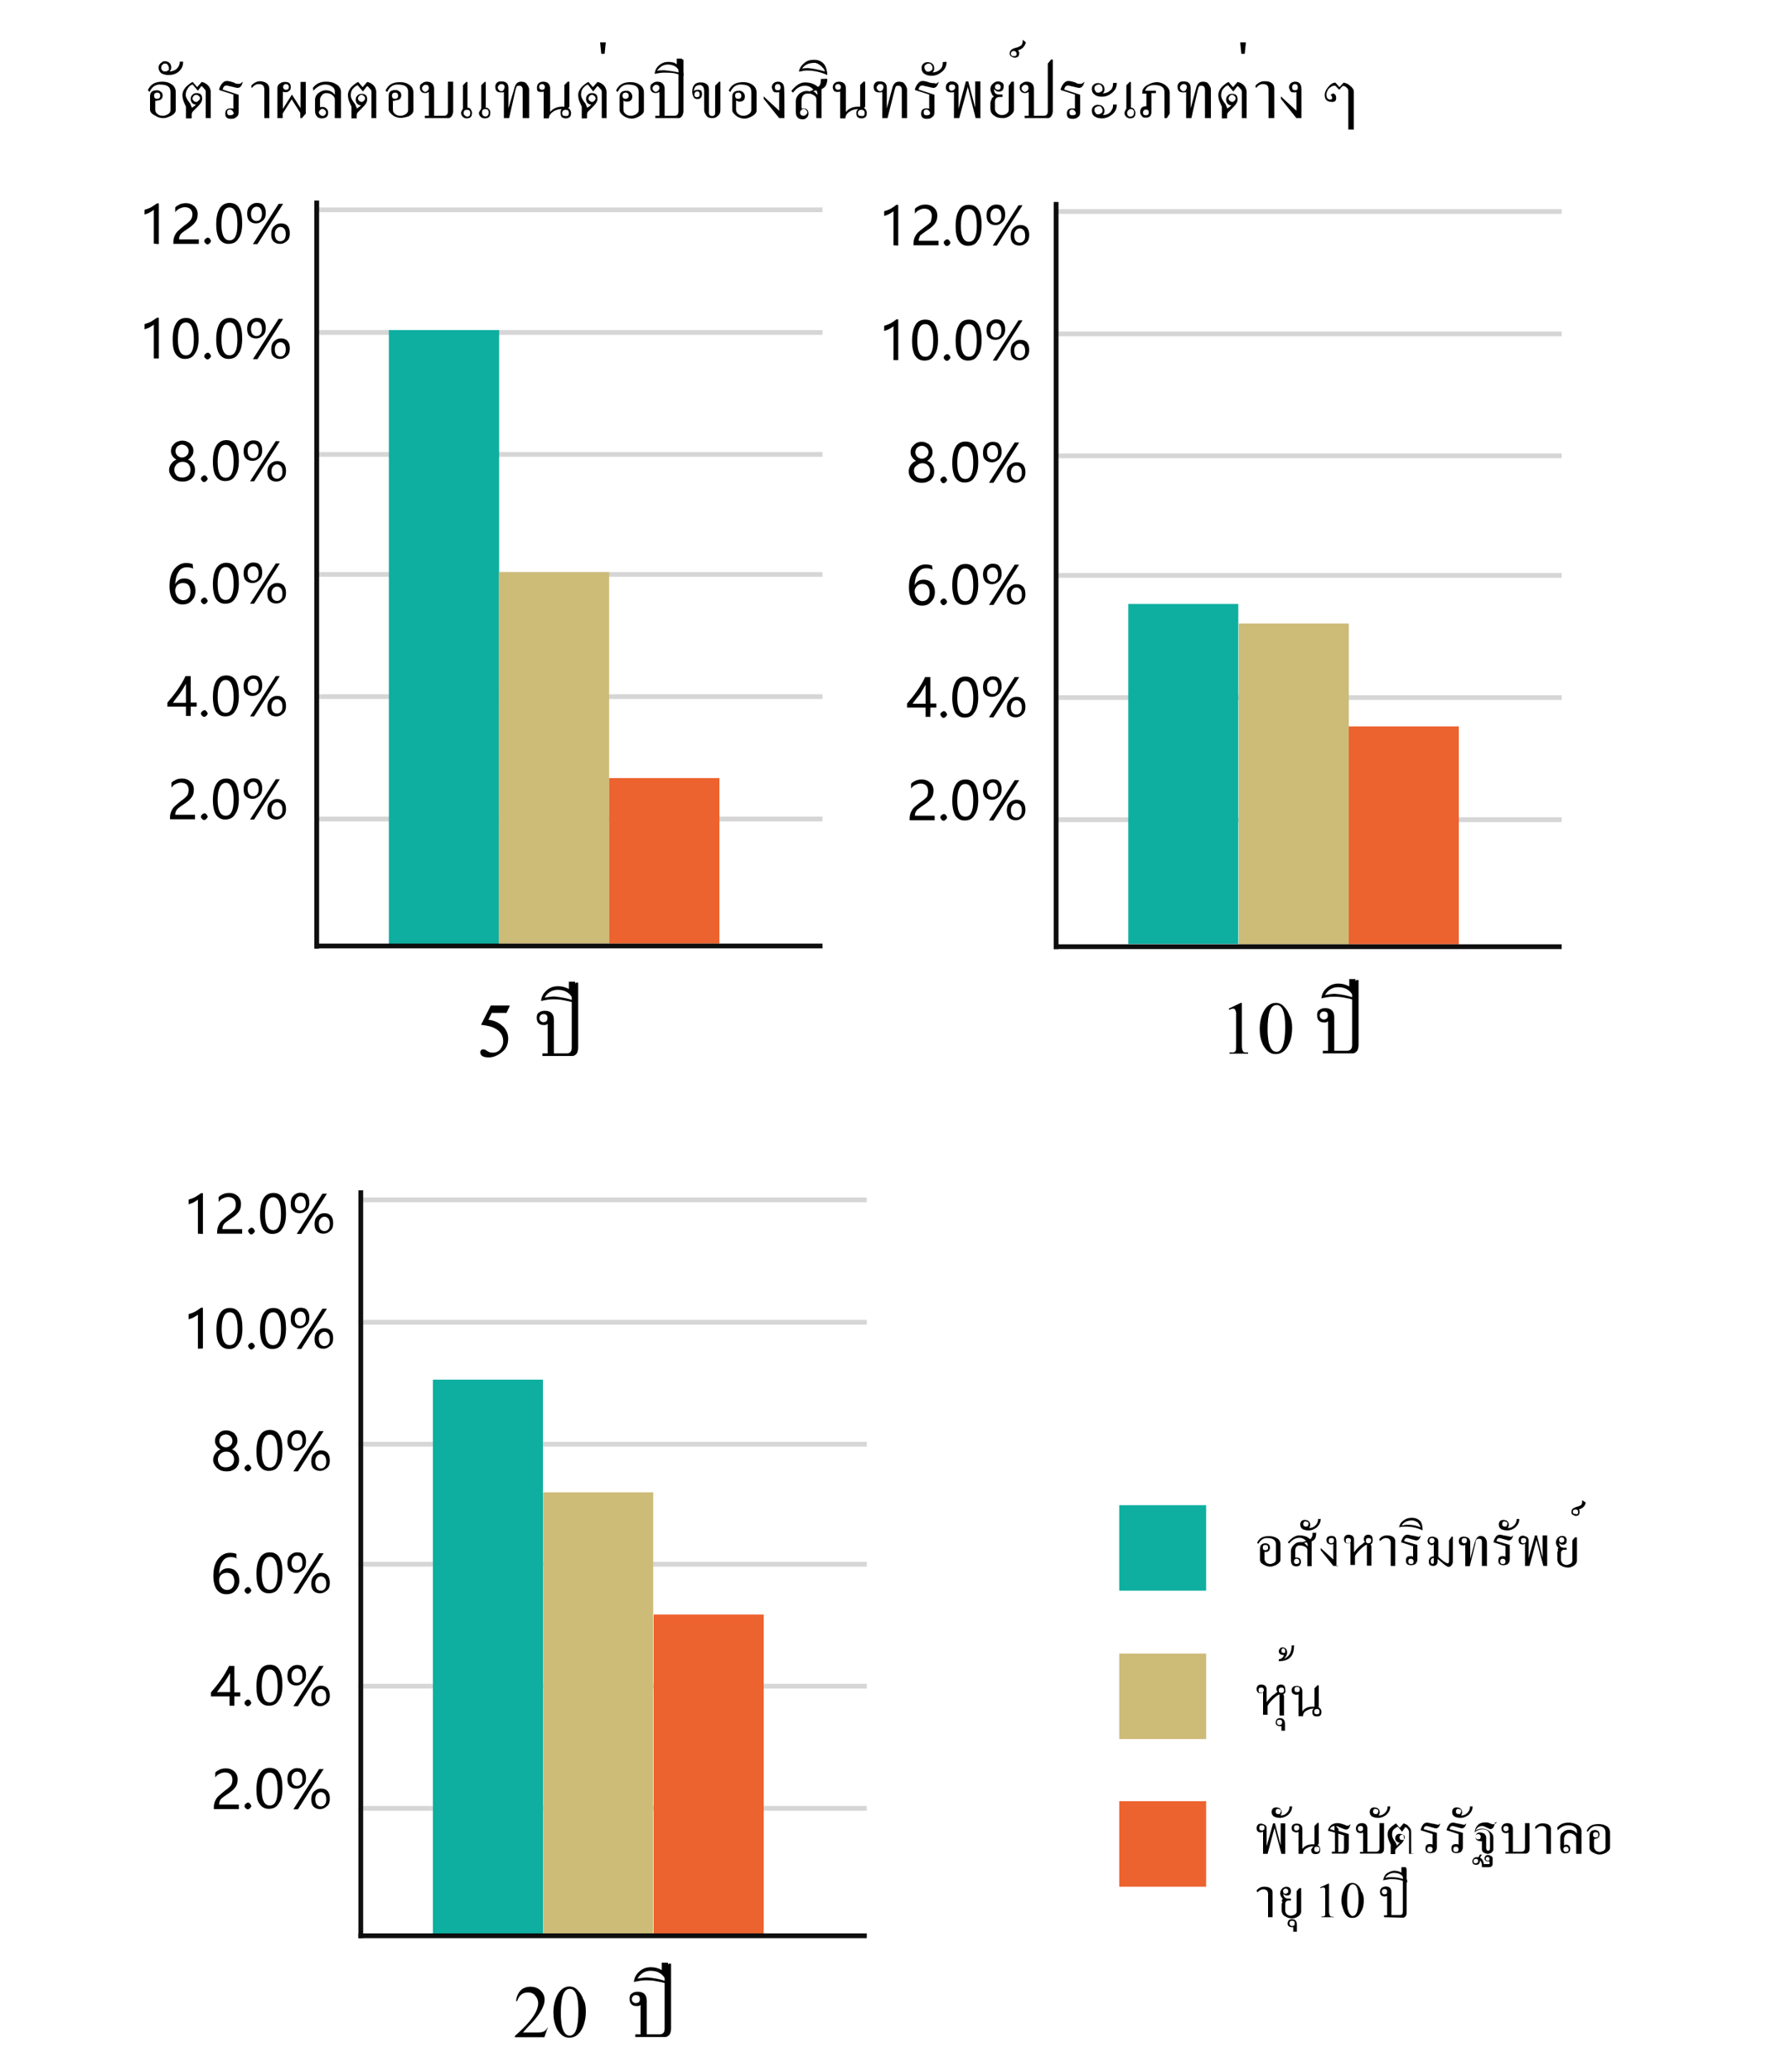 <?xml version="1.0" encoding="utf-8"?>
<!-- Generator: Adobe Illustrator 23.0.0, SVG Export Plug-In . SVG Version: 6.00 Build 0)  -->
<svg version="1.1" id="图层_1" xmlns="http://www.w3.org/2000/svg" xmlns:xlink="http://www.w3.org/1999/xlink" x="0px" y="0px"
	 viewBox="0 0 750 870" style="enable-background:new 0 0 750 870;" xml:space="preserve">
<style type="text/css">
	.st0{enable-background:new    ;}
	.st1{fill:#D6D6D6;}
	.st2{fill:#0E0E0E;}
	.st3{fill:#0EAFA0;}
	.st4{fill:#CDBB78;}
	.st5{fill:#EC632F;}
</style>
<g id="_2.0_" class="st0">
	<path d="M79.2,331.6c0-0.9-0.3-1.6-0.8-2.2c-0.6-0.5-1.4-0.8-2.4-0.8c-0.6,0-1.4,0.2-2,0.5c-0.8,0.3-1.4,0.8-2,1.6v-2
		c0.5-0.6,1.1-0.9,1.9-1.3c0.6-0.3,1.6-0.5,2.5-0.5c1.6,0,2.7,0.5,3.6,1.3s1.4,1.9,1.4,3.3c0,1.3-0.3,2.4-0.8,3.1
		c-0.6,0.9-1.6,1.9-3,2.8s-2.4,1.7-2.8,2c-0.5,0.5-0.8,0.8-0.9,1.3c-0.2,0.3-0.3,0.8-0.3,1.4h8.3v1.9H71.4v-0.8
		c0-0.9,0.2-1.7,0.5-2.5c0.3-0.6,0.6-1.3,1.3-2c0.6-0.6,1.6-1.4,2.8-2.4c1.3-0.9,2.2-1.7,2.7-2.4C79,333.3,79.2,332.5,79.2,331.6z"
		/>
	<path d="M84.4,342.9c0-0.3,0.2-0.8,0.5-0.9c0.3-0.3,0.6-0.5,0.9-0.5c0.5,0,0.8,0.2,0.9,0.5c0.3,0.3,0.5,0.6,0.5,0.9
		s-0.2,0.6-0.5,0.9s-0.6,0.5-0.9,0.5c-0.5,0-0.8-0.2-0.9-0.5C84.4,343.5,84.4,343.2,84.4,342.9z"/>
	<path d="M89.4,336c0-3,0.5-5.2,1.4-6.7c0.9-1.6,2.4-2.4,4.2-2.4c3.6,0,5.3,2.8,5.3,8.6c0,2.8-0.5,5-1.6,6.4
		c-0.9,1.6-2.4,2.2-4.2,2.2c-1.7,0-3-0.8-3.9-2.2C89.9,340.7,89.4,338.7,89.4,336z M91.4,335.8c0,4.4,1.1,6.7,3.4,6.7
		c2.2,0,3.3-2.2,3.3-6.7c0-4.7-1.1-7.1-3.3-7.1C92.7,328.8,91.4,331.1,91.4,335.8z"/>
	<path d="M102.3,331.4c0-1.4,0.3-2.5,1.1-3.3c0.8-0.8,1.7-1.3,3-1.3s2.2,0.3,2.8,1.1c0.6,0.8,0.9,1.7,0.9,3.1c0,1.3-0.3,2.4-1.1,3.1
		c-0.8,0.8-1.7,1.3-3,1.3c-1.1,0-2-0.3-2.8-1.1C102.6,333.8,102.3,332.7,102.3,331.4z M104,331.3c0,0.9,0.2,1.7,0.6,2.2
		c0.5,0.5,0.9,0.8,1.7,0.8s1.3-0.3,1.7-0.8c0.5-0.5,0.6-1.3,0.6-2.2s-0.2-1.7-0.6-2.2c-0.3-0.5-0.9-0.8-1.6-0.8
		c-0.8,0-1.3,0.3-1.7,0.8C104.1,329.7,104,330.3,104,331.3z M117.5,327.2l-10.8,16.9H105l10.8-16.9H117.5z M112.3,340.1
		c0-1.4,0.3-2.5,1.1-3.3s1.7-1.3,3-1.3s2,0.3,2.8,1.1c0.6,0.8,0.9,1.7,0.9,3.1c0,1.3-0.3,2.4-1.1,3.1c-0.8,0.8-1.7,1.3-3,1.3
		c-1.1,0-2-0.3-2.8-1.1C112.6,342.3,112.3,341.3,112.3,340.1z M114,339.9c0,0.9,0.2,1.6,0.6,2.2c0.5,0.5,0.9,0.8,1.7,0.8
		s1.3-0.3,1.7-0.8c0.5-0.5,0.6-1.3,0.6-2.2c0-0.9-0.2-1.7-0.6-2.2c-0.5-0.5-0.9-0.8-1.6-0.8c-0.8,0-1.3,0.3-1.7,0.8
		C114.2,338.3,114,339,114,339.9z"/>
</g>
<g id="_4.0_" class="st0">
	<path d="M80.1,283.9V295h2.5v1.7h-2.5v3.9h-2v-3.9h-7.8V295c1.4-1.6,2.8-3.3,4.2-5.3s2.5-3.9,3.4-5.8L80.1,283.9L80.1,283.9z
		 M72.6,295.1h5.5v-8c-0.8,1.4-1.6,2.7-2.4,3.9C74.8,292.2,73.7,293.5,72.6,295.1z"/>
	<path d="M84.4,299.6c0-0.3,0.2-0.8,0.5-0.9c0.3-0.3,0.6-0.5,0.9-0.5c0.5,0,0.8,0.2,0.9,0.5c0.3,0.3,0.5,0.6,0.5,0.9
		s-0.2,0.6-0.5,0.9s-0.6,0.5-0.9,0.5c-0.5,0-0.8-0.2-0.9-0.5C84.4,300.2,84.4,299.9,84.4,299.6z"/>
	<path d="M89.4,292.7c0-3,0.5-5.2,1.4-6.7c0.9-1.6,2.4-2.4,4.2-2.4c3.6,0,5.3,2.8,5.3,8.6c0,2.8-0.5,5-1.6,6.4
		c-0.9,1.6-2.4,2.2-4.2,2.2c-1.7,0-3-0.8-3.9-2.2C89.9,297.4,89.4,295.4,89.4,292.7z M91.4,292.6c0,4.4,1.1,6.7,3.4,6.7
		c2.2,0,3.3-2.2,3.3-6.7c0-4.7-1.1-7.1-3.3-7.1C92.7,285.5,91.4,287.9,91.4,292.6z"/>
	<path d="M102.3,288.2c0-1.4,0.3-2.5,1.1-3.3c0.8-0.8,1.7-1.3,3-1.3s2.2,0.3,2.8,1.1c0.6,0.8,0.9,1.7,0.9,3.1c0,1.3-0.3,2.4-1.1,3.1
		c-0.8,0.8-1.7,1.3-3,1.3c-1.1,0-2-0.3-2.8-1.1C102.6,290.5,102.3,289.4,102.3,288.2z M104,288c0,0.9,0.2,1.7,0.6,2.2
		c0.5,0.5,0.9,0.8,1.7,0.8s1.3-0.3,1.7-0.8c0.5-0.5,0.6-1.3,0.6-2.2c0-0.9-0.2-1.7-0.6-2.2c-0.3-0.5-0.9-0.8-1.6-0.8
		c-0.8,0-1.3,0.3-1.7,0.8C104.1,286.4,104,287.1,104,288z M117.5,283.9l-10.8,16.9H105l10.8-16.9H117.5z M112.3,296.8
		c0-1.4,0.3-2.5,1.1-3.3s1.7-1.3,3-1.3s2,0.3,2.8,1.1c0.6,0.8,0.9,1.7,0.9,3.1c0,1.3-0.3,2.4-1.1,3.1c-0.8,0.8-1.7,1.3-3,1.3
		c-1.1,0-2-0.3-2.8-1.1C112.6,299,112.3,298,112.3,296.8z M114,296.6c0,0.9,0.2,1.6,0.6,2.2c0.5,0.5,0.9,0.8,1.7,0.8
		s1.3-0.3,1.7-0.8c0.5-0.5,0.6-1.3,0.6-2.2c0-0.9-0.2-1.7-0.6-2.2c-0.5-0.5-0.9-0.8-1.6-0.8c-0.8,0-1.3,0.3-1.7,0.8
		C114.2,295.1,114,295.7,114,296.6z"/>
</g>
<g id="_6.0_" class="st0">
	<path d="M81.1,238.8c-0.9-0.5-1.7-0.6-2.7-0.6c-1.4,0-2.7,0.6-3.4,1.9c-0.9,1.3-1.3,3-1.4,5.2l0,0c0.8-1.6,2-2.4,3.8-2.4
		c1.4,0,2.7,0.5,3.4,1.4c0.8,0.9,1.3,2.2,1.3,3.8s-0.5,3-1.6,4.1c-0.9,1.1-2.2,1.6-3.8,1.6c-1.7,0-3-0.6-4.1-2
		c-0.9-1.3-1.4-3.3-1.4-5.6c0-3,0.6-5.3,1.9-7.1c1.3-1.7,3-2.7,5-2.7c1.3,0,2.2,0.2,2.8,0.5L81.1,238.8L81.1,238.8z M73.6,247.9
		c0,1.1,0.3,2,0.9,2.8s1.4,1.3,2.4,1.3s1.7-0.3,2.2-0.9c0.6-0.6,0.9-1.6,0.9-2.7s-0.3-2-0.8-2.7c-0.5-0.6-1.3-0.9-2.4-0.9
		c-0.9,0-1.7,0.3-2.4,0.9C73.9,246.3,73.6,247.1,73.6,247.9z"/>
	<path d="M84.4,252.3c0-0.3,0.2-0.8,0.5-0.9c0.3-0.3,0.6-0.5,0.9-0.5c0.5,0,0.8,0.2,0.9,0.5c0.3,0.3,0.5,0.6,0.5,0.9
		c0,0.3-0.2,0.6-0.5,0.9c-0.3,0.3-0.6,0.5-0.9,0.5c-0.5,0-0.8-0.2-0.9-0.5C84.4,252.9,84.4,252.6,84.4,252.3z"/>
	<path d="M89.4,245.4c0-3,0.5-5.2,1.4-6.7s2.4-2.4,4.2-2.4c3.6,0,5.3,2.8,5.3,8.6c0,2.8-0.5,5-1.6,6.4c-0.9,1.6-2.4,2.2-4.2,2.2
		c-1.7,0-3-0.8-3.9-2.2C89.9,250.1,89.4,248,89.4,245.4z M91.4,245.2c0,4.4,1.1,6.7,3.4,6.7c2.2,0,3.3-2.2,3.3-6.7
		c0-4.7-1.1-7.1-3.3-7.1C92.7,238.1,91.4,240.5,91.4,245.2z"/>
	<path d="M102.3,240.8c0-1.4,0.3-2.5,1.1-3.3s1.7-1.3,3-1.3s2.2,0.3,2.8,1.1c0.6,0.8,0.9,1.7,0.9,3.1c0,1.3-0.3,2.4-1.1,3.1
		c-0.8,0.8-1.7,1.3-3,1.3c-1.1,0-2-0.3-2.8-1.1C102.6,243.2,102.3,242.1,102.3,240.8z M104,240.8c0,0.9,0.2,1.7,0.6,2.2
		c0.5,0.5,0.9,0.8,1.7,0.8s1.3-0.3,1.7-0.8s0.6-1.3,0.6-2.2s-0.2-1.7-0.6-2.2c-0.3-0.5-0.9-0.8-1.6-0.8c-0.8,0-1.3,0.3-1.7,0.8
		C104.1,239.1,104,239.9,104,240.8z M117.5,236.6l-10.8,16.9H105l10.8-16.9H117.5z M112.3,249.4c0-1.4,0.3-2.5,1.1-3.3
		c0.8-0.8,1.7-1.3,3-1.3s2,0.3,2.8,1.1c0.6,0.8,0.9,1.7,0.9,3.1c0,1.3-0.3,2.4-1.1,3.1c-0.8,0.8-1.7,1.3-3,1.3c-1.1,0-2-0.3-2.8-1.1
		C112.6,251.6,112.3,250.7,112.3,249.4z M114,249.3c0,0.9,0.2,1.6,0.6,2.2c0.5,0.5,0.9,0.8,1.7,0.8s1.3-0.3,1.7-0.8
		c0.5-0.5,0.6-1.3,0.6-2.2s-0.2-1.7-0.6-2.2c-0.5-0.5-0.9-0.8-1.6-0.8c-0.8,0-1.3,0.3-1.7,0.8C114.2,247.7,114,248.3,114,249.3z"/>
</g>
<g id="_8.0_" class="st0">
	<path d="M71,197.4c0-0.9,0.3-1.9,0.9-2.7s1.3-1.4,2.2-1.7c-0.8-0.5-1.3-0.9-1.7-1.6c-0.5-0.6-0.6-1.4-0.6-2c0-0.8,0.2-1.6,0.6-2.2
		c0.5-0.6,0.9-1.1,1.7-1.6c0.8-0.3,1.6-0.6,2.4-0.6c0.9,0,1.7,0.2,2.4,0.6c0.8,0.3,1.3,0.9,1.7,1.6c0.5,0.6,0.6,1.4,0.6,2.2
		s-0.2,1.4-0.6,2c-0.5,0.6-0.9,1.3-1.7,1.6c0.9,0.3,1.7,0.9,2.2,1.7c0.6,0.8,0.8,1.7,0.8,2.7c0,0.9-0.2,1.9-0.6,2.5
		c-0.5,0.8-1.1,1.4-1.9,1.7c-0.8,0.5-1.7,0.6-2.8,0.6c-1.1,0-2-0.2-2.8-0.6s-1.4-0.9-1.9-1.7C71.4,199.1,71,198.3,71,197.4z
		 M73.2,197.2c0,0.9,0.3,1.7,0.9,2.4s1.4,0.9,2.5,0.9c0.9,0,1.9-0.3,2.5-0.9s0.9-1.4,0.9-2.4c0-0.9-0.3-1.7-0.9-2.4
		c-0.6-0.6-1.4-0.9-2.4-0.9s-1.7,0.3-2.4,0.9C73.6,195.5,73.2,196.3,73.2,197.2z M73.7,189.4c0,0.8,0.3,1.4,0.8,1.9s1.3,0.8,1.9,0.8
		c0.8,0,1.4-0.3,2-0.8s0.8-1.3,0.8-1.9c0-0.8-0.3-1.4-0.8-1.9s-1.3-0.8-2-0.8s-1.4,0.3-2,0.8C74,188,73.7,188.7,73.7,189.4z"/>
	<path d="M84.4,201c0-0.3,0.2-0.8,0.5-0.9c0.3-0.3,0.6-0.5,0.9-0.5c0.5,0,0.8,0.2,0.9,0.5c0.3,0.3,0.5,0.6,0.5,0.9
		c0,0.3-0.2,0.6-0.5,0.9c-0.3,0.3-0.6,0.5-0.9,0.5c-0.5,0-0.8-0.2-0.9-0.5C84.4,201.6,84.4,201.3,84.4,201z"/>
	<path d="M89.4,193.9c0-3,0.5-5.2,1.4-6.7s2.4-2.4,4.2-2.4c3.6,0,5.3,2.8,5.3,8.6c0,2.8-0.5,5-1.6,6.4c-0.9,1.6-2.4,2.2-4.2,2.2
		c-1.7,0-3-0.8-3.9-2.2C89.9,198.8,89.4,196.7,89.4,193.9z M91.4,193.9c0,4.4,1.1,6.7,3.4,6.7c2.2,0,3.3-2.2,3.3-6.7
		c0-4.7-1.1-7.1-3.3-7.1C92.7,186.7,91.4,189.1,91.4,193.9z"/>
	<path d="M102.3,189.5c0-1.4,0.3-2.5,1.1-3.3c0.8-0.8,1.7-1.3,3-1.3s2.2,0.3,2.8,1.1c0.6,0.8,0.9,1.7,0.9,3.1c0,1.3-0.3,2.4-1.1,3.1
		c-0.8,0.8-1.7,1.3-3,1.3c-1.1,0-2-0.3-2.8-1.1C102.6,191.7,102.3,190.8,102.3,189.5z M104,189.4c0,0.9,0.2,1.7,0.6,2.2
		c0.5,0.5,0.9,0.8,1.7,0.8s1.3-0.3,1.7-0.8s0.6-1.3,0.6-2.2s-0.2-1.7-0.6-2.2c-0.3-0.5-0.9-0.8-1.6-0.8c-0.8,0-1.3,0.3-1.7,0.8
		C104.1,187.6,104,188.4,104,189.4z M117.5,185.3l-10.8,16.8H105l10.8-16.9L117.5,185.3L117.5,185.3z M112.3,198.2
		c0-1.4,0.3-2.5,1.1-3.3s1.7-1.3,3-1.3s2,0.3,2.8,1.1c0.6,0.8,0.9,1.7,0.9,3.1c0,1.3-0.3,2.4-1.1,3.1c-0.8,0.8-1.7,1.3-3,1.3
		c-1.1,0-2-0.3-2.8-1.1C112.6,200.3,112.3,199.4,112.3,198.2z M114,198c0,0.9,0.2,1.6,0.6,2.2c0.5,0.5,0.9,0.8,1.7,0.8
		s1.3-0.3,1.7-0.8c0.5-0.5,0.6-1.3,0.6-2.2s-0.2-1.7-0.6-2.2c-0.5-0.5-0.9-0.8-1.6-0.8c-0.8,0-1.3,0.3-1.7,0.8
		C114.2,196.3,114,197.1,114,198z"/>
</g>
<g id="_10.0_" class="st0">
	<path d="M64.6,150.6v-14.3c-0.3,0.3-0.9,0.6-1.7,1.1s-1.6,0.6-2.2,0.9v-2.2c0.9-0.3,1.9-0.6,2.8-1.1s1.7-1.1,2.4-1.6h0.8v17.1h-2.1
		V150.6z"/>
	<path d="M72.5,142.6c0-3,0.5-5.2,1.4-6.7c0.9-1.6,2.4-2.4,4.2-2.4c3.6,0,5.3,2.8,5.3,8.6c0,2.8-0.5,5-1.6,6.4
		c-0.9,1.6-2.4,2.2-4.2,2.2c-1.7,0-3-0.8-3.9-2.2C72.9,147.3,72.5,145.3,72.5,142.6z M74.7,142.5c0,4.4,1.1,6.7,3.4,6.7
		c2.2,0,3.3-2.2,3.3-6.7c0-4.7-1.1-7.1-3.3-7.1C75.8,135.4,74.7,137.8,74.7,142.5z"/>
	<path d="M85.8,149.5c0-0.3,0.2-0.8,0.5-0.9c0.3-0.3,0.6-0.5,0.9-0.5c0.5,0,0.8,0.2,0.9,0.5c0.3,0.3,0.5,0.6,0.5,0.9
		c0,0.3-0.2,0.6-0.5,0.9c-0.3,0.3-0.6,0.5-0.9,0.5c-0.5,0-0.8-0.2-0.9-0.5C85.9,150.3,85.8,150,85.8,149.5z"/>
	<path d="M90.8,142.6c0-3,0.5-5.2,1.4-6.7s2.4-2.4,4.2-2.4c3.6,0,5.3,2.8,5.3,8.6c0,2.8-0.5,5-1.6,6.4c-0.9,1.6-2.4,2.2-4.2,2.2
		c-1.7,0-3-0.8-3.9-2.2C91.3,147.3,90.8,145.3,90.8,142.6z M93,142.5c0,4.4,1.1,6.7,3.4,6.7c2.2,0,3.3-2.2,3.3-6.7
		c0-4.7-1.1-7.1-3.3-7.1C94.1,135.4,93,137.8,93,142.5z"/>
	<path d="M103.8,138.1c0-1.4,0.3-2.5,1.1-3.3c0.8-0.8,1.7-1.3,3-1.3s2.2,0.3,2.8,1.1c0.6,0.8,0.9,1.7,0.9,3.1c0,1.3-0.3,2.4-1.1,3.1
		c-0.8,0.8-1.7,1.3-3,1.3c-1.1,0-2-0.3-2.8-1.1C104.1,140.4,103.8,139.3,103.8,138.1z M105.4,138.1c0,0.9,0.2,1.7,0.6,2.2
		c0.5,0.5,0.9,0.8,1.7,0.8s1.3-0.3,1.7-0.8c0.5-0.5,0.6-1.3,0.6-2.2s-0.2-1.7-0.6-2.2c-0.3-0.5-0.9-0.8-1.6-0.8
		c-0.8,0-1.3,0.3-1.7,0.8C105.7,136.4,105.4,137.2,105.4,138.1z M118.9,133.9l-10.8,16.9h-1.9l10.8-16.9H118.9z M113.9,146.7
		c0-1.4,0.3-2.5,1.1-3.3c0.8-0.8,1.7-1.3,3-1.3s2,0.3,2.8,1.1c0.6,0.8,0.9,1.7,0.9,3.1c0,1.3-0.3,2.4-1.1,3.1
		c-0.8,0.8-1.7,1.3-3,1.3c-1.1,0-2-0.3-2.8-1.1C114.2,149.1,113.9,148,113.9,146.7z M115.4,146.7c0,0.9,0.2,1.6,0.6,2.2
		c0.5,0.5,0.9,0.8,1.7,0.8s1.3-0.3,1.7-0.8s0.6-1.3,0.6-2.2s-0.2-1.7-0.6-2.2c-0.5-0.5-0.9-0.8-1.6-0.8c-0.8,0-1.3,0.3-1.7,0.8
		C115.6,145,115.4,145.8,115.4,146.7z"/>
</g>
<g id="_12.0_" class="st0">
	<path d="M64.6,102.3V88.1c-0.3,0.3-0.9,0.6-1.7,1.1s-1.6,0.6-2.2,0.9v-2c0.9-0.3,1.9-0.6,2.8-1.1s1.7-1.1,2.4-1.6h0.8v17.1
		L64.6,102.3L64.6,102.3z"/>
	<path d="M80.8,90c0-0.9-0.3-1.6-0.8-2.2c-0.6-0.5-1.4-0.8-2.4-0.8c-0.6,0-1.4,0.2-2,0.5c-0.8,0.3-1.4,0.8-2,1.6v-2
		c0.5-0.6,1.1-0.9,1.9-1.3c0.6-0.3,1.6-0.5,2.5-0.5c1.6,0,2.7,0.5,3.6,1.3s1.4,1.9,1.4,3.3c0,1.3-0.3,2.4-0.8,3.1
		c-0.6,0.9-1.6,1.9-3,2.8s-2.4,1.7-2.8,2c-0.5,0.5-0.8,0.8-0.9,1.3c-0.2,0.3-0.3,0.8-0.3,1.4h8.3v1.9H72.8v-0.8
		c0-0.9,0.2-1.7,0.5-2.5c0.3-0.6,0.6-1.3,1.3-2c0.6-0.6,1.6-1.4,2.8-2.4c1.3-0.9,2.2-1.7,2.7-2.4C80.5,91.7,80.8,90.9,80.8,90z"/>
	<path d="M85.8,101.2c0-0.3,0.2-0.8,0.5-0.9c0.3-0.3,0.6-0.5,0.9-0.5c0.5,0,0.8,0.2,0.9,0.5c0.3,0.3,0.5,0.6,0.5,0.9
		s-0.2,0.6-0.5,0.9s-0.6,0.5-0.9,0.5c-0.5,0-0.8-0.2-0.9-0.5C85.9,101.9,85.8,101.6,85.8,101.2z"/>
	<path d="M90.8,94.3c0-3,0.5-5.2,1.4-6.7s2.4-2.4,4.2-2.4c3.6,0,5.3,2.8,5.3,8.6c0,2.8-0.5,5-1.6,6.4c-0.9,1.6-2.4,2.2-4.2,2.2
		c-1.7,0-3-0.8-3.9-2.2C91.3,99,90.8,97,90.8,94.3z M93,94.2c0,4.4,1.1,6.7,3.4,6.7c2.2,0,3.3-2.2,3.3-6.7c0-4.7-1.1-7.1-3.3-7.1
		C94.1,87.1,93,89.5,93,94.2z"/>
	<path d="M103.8,89.8c0-1.4,0.3-2.5,1.1-3.3s1.7-1.3,3-1.3s2.2,0.3,2.8,1.1c0.6,0.8,0.9,1.7,0.9,3.1c0,1.3-0.3,2.4-1.1,3.1
		s-1.7,1.3-3,1.3c-1.1,0-2-0.3-2.8-1.1C104.1,92.1,103.8,91,103.8,89.8z M105.4,89.8c0,0.9,0.2,1.7,0.6,2.2c0.5,0.5,0.9,0.8,1.7,0.8
		s1.3-0.3,1.7-0.8s0.6-1.3,0.6-2.2c0-0.9-0.2-1.7-0.6-2.2c-0.3-0.5-0.9-0.8-1.6-0.8c-0.8,0-1.3,0.3-1.7,0.8
		C105.7,88.1,105.4,88.7,105.4,89.8z M118.9,85.6l-10.8,16.9h-1.9L117,85.6H118.9z M113.9,98.4c0-1.4,0.3-2.5,1.1-3.3s1.7-1.3,3-1.3
		s2,0.3,2.8,1.1c0.6,0.8,0.9,1.7,0.9,3.1c0,1.3-0.3,2.4-1.1,3.1s-1.7,1.3-3,1.3c-1.1,0-2-0.3-2.8-1.1
		C114.2,100.6,113.9,99.7,113.9,98.4z M115.4,98.3c0,0.9,0.2,1.6,0.6,2.2c0.5,0.5,0.9,0.8,1.7,0.8s1.3-0.3,1.7-0.8s0.6-1.3,0.6-2.2
		c0-0.9-0.2-1.7-0.6-2.2c-0.5-0.5-0.9-0.8-1.6-0.8c-0.8,0-1.3,0.3-1.7,0.8C115.6,96.7,115.4,97.3,115.4,98.3z"/>
</g>
<g id="线">
	<rect id="矩形_863_拷贝_2" x="132" y="342.9" class="st1" width="213.4" height="2"/>
	<rect id="矩形_863_拷贝_3" x="132" y="291.5" class="st1" width="213.4" height="2"/>
	<rect id="矩形_863_拷贝_4" x="132" y="240.2" class="st1" width="213.4" height="2"/>
	<rect id="矩形_863_拷贝_5" x="132" y="189.8" class="st1" width="213.4" height="2"/>
	<rect id="矩形_863_拷贝_5-2" x="132" y="138.6" class="st1" width="213.4" height="2"/>
	<rect id="矩形_863_拷贝_5-3" x="132" y="87.1" class="st1" width="213.4" height="2"/>
	<rect id="矩形_863" x="132" y="84.2" class="st2" width="2" height="314.1"/>
</g>
<rect id="矩形_864" x="163.3" y="138.6" class="st3" width="46.3" height="257.8"/>
<rect id="矩形_864_拷贝" x="209.5" y="240.2" class="st4" width="46.3" height="156"/>
<rect id="矩形_864_拷贝_2" x="255.8" y="326.7" class="st5" width="46.3" height="69.5"/>
<rect id="矩形_863_拷贝" x="132" y="396.2" class="st2" width="213.4" height="2"/>
<g id="_2">
	<g id="_2.0_2" class="st0">
		<path d="M389.7,332c0-0.9-0.3-1.6-0.8-2.2c-0.6-0.5-1.4-0.8-2.3-0.8c-0.6,0-1.4,0.2-2,0.5c-0.8,0.3-1.4,0.8-2,1.6v-2
			c0.5-0.6,1.1-0.9,1.9-1.3c0.6-0.3,1.6-0.5,2.5-0.5c1.6,0,2.7,0.5,3.6,1.3s1.4,1.9,1.4,3.3c0,1.3-0.3,2.3-0.8,3.1
			c-0.6,0.9-1.6,1.9-3,2.8s-2.3,1.7-2.8,2c-0.5,0.5-0.8,0.8-0.9,1.3c-0.2,0.3-0.3,0.8-0.3,1.4h8.3v1.9H382v-0.8
			c0-0.9,0.2-1.7,0.5-2.5c0.3-0.6,0.6-1.3,1.3-2c0.6-0.6,1.6-1.4,2.8-2.3c1.3-0.9,2.2-1.7,2.7-2.3
			C389.6,333.7,389.7,332.9,389.7,332z"/>
		<path d="M394.9,343.2c0-0.3,0.2-0.8,0.5-0.9c0.3-0.3,0.6-0.5,0.9-0.5c0.5,0,0.8,0.2,0.9,0.5c0.3,0.3,0.5,0.6,0.5,0.9
			s-0.2,0.6-0.5,0.9s-0.6,0.5-0.9,0.5c-0.5,0-0.8-0.2-0.9-0.5C395.1,343.9,394.9,343.5,394.9,343.2z"/>
		<path d="M399.9,336.3c0-3,0.5-5.2,1.4-6.7c0.9-1.6,2.3-2.3,4.2-2.3c3.6,0,5.3,2.8,5.3,8.6c0,2.8-0.5,5-1.6,6.4
			c-0.9,1.6-2.3,2.2-4.2,2.2c-1.7,0-3-0.8-3.9-2.2C400.4,341,399.9,339,399.9,336.3z M402,336.2c0,4.4,1.1,6.7,3.4,6.7
			c2.2,0,3.3-2.2,3.3-6.7c0-4.7-1.1-7-3.3-7C403.2,329.1,402,331.5,402,336.2z"/>
		<path d="M412.8,331.8c0-1.4,0.3-2.5,1.1-3.3c0.8-0.8,1.7-1.3,3-1.3s2.2,0.3,2.8,1.1s0.9,1.7,0.9,3.1c0,1.3-0.3,2.3-1.1,3.1
			c-0.8,0.8-1.7,1.3-3,1.3c-1.1,0-2-0.3-2.8-1.1C413.2,334.1,412.8,333,412.8,331.8z M414.5,331.6c0,0.9,0.2,1.7,0.6,2.2
			c0.5,0.5,0.9,0.8,1.7,0.8c0.8,0,1.3-0.3,1.7-0.8s0.6-1.3,0.6-2.2c0-0.9-0.2-1.7-0.6-2.2c-0.3-0.5-0.9-0.8-1.6-0.8
			c-0.8,0-1.3,0.3-1.7,0.8C414.6,330.1,414.5,330.7,414.5,331.6z M428,327.6l-10.8,16.9h-1.9l10.8-16.9H428z M422.8,340.4
			c0-1.4,0.3-2.5,1.1-3.3c0.8-0.8,1.7-1.3,3-1.3s2,0.3,2.8,1.1c0.6,0.8,0.9,1.7,0.9,3.1c0,1.3-0.3,2.3-1.1,3.1
			c-0.8,0.8-1.7,1.3-3,1.3c-1.1,0-2-0.3-2.8-1.1C423.3,342.6,422.8,341.7,422.8,340.4z M424.5,340.3c0,0.9,0.2,1.6,0.6,2.2
			c0.5,0.5,0.9,0.8,1.7,0.8c0.8,0,1.3-0.3,1.7-0.8s0.6-1.3,0.6-2.2c0-0.9-0.2-1.7-0.6-2.2c-0.5-0.5-0.9-0.8-1.6-0.8
			c-0.8,0-1.3,0.3-1.7,0.8C424.7,338.7,424.5,339.3,424.5,340.3z"/>
	</g>
	<g id="_4.0_2" class="st0">
		<path d="M390.7,284.3v11.1h2.5v1.7h-2.5v3.9h-2v-3.9h-7.8v-1.7c1.4-1.6,2.8-3.3,4.2-5.3c1.4-2,2.5-3.9,3.4-5.8L390.7,284.3
			L390.7,284.3z M383.2,295.5h5.5v-8c-0.8,1.4-1.6,2.7-2.3,3.9C385.4,292.6,384.3,293.9,383.2,295.5z"/>
		<path d="M394.9,300c0-0.3,0.2-0.8,0.5-0.9c0.3-0.3,0.6-0.5,0.9-0.5c0.5,0,0.8,0.2,0.9,0.5c0.3,0.3,0.5,0.6,0.5,0.9
			s-0.2,0.6-0.5,0.9s-0.6,0.5-0.9,0.5c-0.5,0-0.8-0.2-0.9-0.5C395.1,300.6,394.9,300.3,394.9,300z"/>
		<path d="M399.9,293.1c0-3,0.5-5.2,1.4-6.7c0.9-1.6,2.3-2.3,4.2-2.3c3.6,0,5.3,2.8,5.3,8.6c0,2.8-0.5,5-1.6,6.4
			c-0.9,1.6-2.3,2.2-4.2,2.2c-1.7,0-3-0.8-3.9-2.2C400.4,297.8,399.9,295.8,399.9,293.1z M402,293c0,4.4,1.1,6.7,3.4,6.7
			c2.2,0,3.3-2.2,3.3-6.7c0-4.7-1.1-7-3.3-7C403.2,285.9,402,288.3,402,293z"/>
		<path d="M412.8,288.6c0-1.4,0.3-2.5,1.1-3.3c0.8-0.8,1.7-1.3,3-1.3s2.2,0.3,2.8,1.1c0.6,0.8,0.9,1.7,0.9,3.1
			c0,1.3-0.3,2.3-1.1,3.1c-0.8,0.8-1.7,1.3-3,1.3c-1.1,0-2-0.3-2.8-1.1C413.2,290.9,412.8,289.8,412.8,288.6z M414.5,288.4
			c0,0.9,0.2,1.7,0.6,2.2c0.5,0.5,0.9,0.8,1.7,0.8c0.8,0,1.3-0.3,1.7-0.8s0.6-1.3,0.6-2.2c0-0.9-0.2-1.7-0.6-2.2
			c-0.3-0.5-0.9-0.8-1.6-0.8c-0.8,0-1.3,0.3-1.7,0.8C414.6,286.8,414.5,287.5,414.5,288.4z M428,284.3l-10.8,16.9h-1.9l10.8-16.9
			H428z M422.8,297.2c0-1.4,0.3-2.5,1.1-3.3c0.8-0.8,1.7-1.3,3-1.3s2,0.3,2.8,1.1c0.6,0.8,0.9,1.7,0.9,3.1c0,1.3-0.3,2.3-1.1,3.1
			c-0.8,0.8-1.7,1.3-3,1.3c-1.1,0-2-0.3-2.8-1.1C423.3,299.4,422.8,298.4,422.8,297.2z M424.5,297c0,0.9,0.2,1.6,0.6,2.2
			c0.5,0.5,0.9,0.8,1.7,0.8c0.8,0,1.3-0.3,1.7-0.8s0.6-1.3,0.6-2.2c0-0.9-0.2-1.7-0.6-2.2c-0.5-0.5-0.9-0.8-1.6-0.8
			c-0.8,0-1.3,0.3-1.7,0.8C424.7,295.5,424.5,296.1,424.5,297z"/>
	</g>
	<g id="_6.0_2" class="st0">
		<path d="M391.6,239.2c-0.9-0.5-1.7-0.6-2.7-0.6c-1.4,0-2.7,0.6-3.4,1.9c-0.9,1.3-1.3,3-1.4,5.2l0,0c0.8-1.6,2-2.3,3.8-2.3
			c1.4,0,2.7,0.5,3.4,1.4c0.8,0.9,1.3,2.2,1.3,3.8s-0.5,3-1.6,4.1c-0.9,1.1-2.2,1.6-3.8,1.6c-1.7,0-3-0.6-4.1-2
			c-0.9-1.3-1.4-3.3-1.4-5.6c0-3,0.6-5.3,1.9-7s3-2.7,5-2.7c1.3,0,2.2,0.2,2.8,0.5L391.6,239.2L391.6,239.2z M384.1,248.3
			c0,1.1,0.3,2,0.9,2.8s1.4,1.3,2.3,1.3s1.7-0.3,2.2-0.9c0.6-0.6,0.9-1.6,0.9-2.7s-0.3-2-0.8-2.7c-0.5-0.6-1.3-0.9-2.3-0.9
			c-0.9,0-1.7,0.3-2.3,0.9C384.4,246.8,384.1,247.5,384.1,248.3z"/>
		<path d="M394.9,252.7c0-0.3,0.2-0.8,0.5-0.9c0.3-0.3,0.6-0.5,0.9-0.5c0.5,0,0.8,0.2,0.9,0.5c0.3,0.3,0.5,0.6,0.5,0.9
			s-0.2,0.6-0.5,0.9c-0.3,0.3-0.6,0.5-0.9,0.5c-0.5,0-0.8-0.2-0.9-0.5C395.1,253.3,394.9,253,394.9,252.7z"/>
		<path d="M399.9,245.8c0-3,0.5-5.2,1.4-6.7c0.9-1.6,2.3-2.3,4.2-2.3c3.6,0,5.3,2.8,5.3,8.6c0,2.8-0.5,5-1.6,6.4
			c-0.9,1.6-2.3,2.2-4.2,2.2c-1.7,0-3-0.8-3.9-2.2C400.4,250.5,399.9,248.5,399.9,245.8z M402,245.7c0,4.4,1.1,6.7,3.4,6.7
			c2.2,0,3.3-2.2,3.3-6.7c0-4.7-1.1-7-3.3-7C403.2,238.6,402,241,402,245.7z"/>
		<path d="M412.8,241.3c0-1.4,0.3-2.5,1.1-3.3c0.8-0.8,1.7-1.3,3-1.3s2.2,0.3,2.8,1.1s0.9,1.7,0.9,3.1c0,1.3-0.3,2.3-1.1,3.1
			c-0.8,0.8-1.7,1.3-3,1.3c-1.1,0-2-0.3-2.8-1.1C413.2,243.6,412.8,242.5,412.8,241.3z M414.5,241.3c0,0.9,0.2,1.7,0.6,2.2
			c0.5,0.5,0.9,0.8,1.7,0.8c0.8,0,1.3-0.3,1.7-0.8c0.5-0.5,0.6-1.3,0.6-2.2s-0.2-1.7-0.6-2.2c-0.3-0.5-0.9-0.8-1.6-0.8
			c-0.8,0-1.3,0.3-1.7,0.8C414.6,239.5,414.5,240.3,414.5,241.3z M428,237l-10.8,17h-1.9l10.8-16.9h1.9V237z M422.8,249.9
			c0-1.4,0.3-2.5,1.1-3.3c0.8-0.8,1.7-1.3,3-1.3s2,0.3,2.8,1.1c0.6,0.8,0.9,1.7,0.9,3.1c0,1.3-0.3,2.3-1.1,3.1
			c-0.8,0.8-1.7,1.3-3,1.3c-1.1,0-2-0.3-2.8-1.1C423.3,252.1,422.8,251.1,422.8,249.9z M424.5,249.7c0,0.9,0.2,1.6,0.6,2.2
			c0.5,0.5,0.9,0.8,1.7,0.8c0.8,0,1.3-0.3,1.7-0.8c0.5-0.5,0.6-1.3,0.6-2.2s-0.2-1.7-0.6-2.2c-0.5-0.5-0.9-0.8-1.6-0.8
			c-0.8,0-1.3,0.3-1.7,0.8C424.7,248.2,424.5,248.8,424.5,249.7z"/>
	</g>
	<g id="_8.0_2" class="st0">
		<path d="M381.6,197.9c0-0.9,0.3-1.9,0.9-2.7s1.3-1.4,2.2-1.7c-0.8-0.5-1.3-0.9-1.7-1.6c-0.5-0.6-0.6-1.4-0.6-2
			c0-0.8,0.2-1.6,0.6-2.2c0.5-0.6,0.9-1.1,1.7-1.6c0.8-0.5,1.6-0.6,2.3-0.6c0.9,0,1.7,0.2,2.3,0.6c0.8,0.3,1.3,0.9,1.7,1.6
			s0.6,1.4,0.6,2.2s-0.2,1.4-0.6,2c-0.5,0.6-0.9,1.3-1.7,1.6c0.9,0.3,1.7,0.9,2.2,1.7c0.6,0.8,0.8,1.7,0.8,2.7
			c0,0.9-0.2,1.9-0.6,2.5c-0.5,0.8-1.1,1.4-1.9,1.7c-0.8,0.5-1.7,0.6-2.8,0.6s-2-0.2-2.8-0.6c-0.8-0.5-1.4-0.9-1.9-1.7
			S381.6,198.8,381.6,197.9z M383.8,197.7c0,0.9,0.3,1.7,0.9,2.3s1.4,0.9,2.5,0.9c0.9,0,1.9-0.3,2.5-0.9c0.6-0.6,0.9-1.4,0.9-2.3
			s-0.3-1.7-0.9-2.3s-1.4-0.9-2.3-0.9s-1.7,0.3-2.3,0.9C384.1,196,383.8,196.8,383.8,197.7z M384.4,189.9c0,0.8,0.3,1.4,0.8,1.9
			s1.3,0.8,1.9,0.8c0.8,0,1.4-0.3,2-0.8s0.8-1.3,0.8-1.9c0-0.8-0.3-1.4-0.8-1.9s-1.3-0.8-2-0.8c-0.8,0-1.4,0.3-2,0.8
			C384.6,188.5,384.4,189.3,384.4,189.9z"/>
		<path d="M394.9,201.5c0-0.3,0.2-0.8,0.5-0.9c0.3-0.3,0.6-0.5,0.9-0.5c0.5,0,0.8,0.2,0.9,0.5c0.3,0.3,0.5,0.6,0.5,0.9
			s-0.2,0.6-0.5,0.9c-0.3,0.3-0.6,0.5-0.9,0.5c-0.5,0-0.8-0.2-0.9-0.5C395.1,202.1,394.9,201.8,394.9,201.5z"/>
		<path d="M399.9,194.4c0-3,0.5-5.2,1.4-6.7c0.9-1.6,2.3-2.3,4.2-2.3c3.6,0,5.3,2.8,5.3,8.6c0,2.8-0.5,5-1.6,6.4
			c-0.9,1.6-2.3,2.2-4.2,2.2c-1.7,0-3-0.8-3.9-2.2C400.4,199.3,399.9,197.3,399.9,194.4z M402,194.4c0,4.4,1.1,6.7,3.4,6.7
			c2.2,0,3.3-2.2,3.3-6.7c0-4.7-1.1-7-3.3-7C403.2,187.2,402,189.6,402,194.4z"/>
		<path d="M412.8,190.1c0-1.4,0.3-2.5,1.1-3.3c0.8-0.8,1.7-1.3,3-1.3s2.2,0.3,2.8,1.1s0.9,1.7,0.9,3.1c0,1.3-0.3,2.3-1.1,3.1
			c-0.8,0.8-1.7,1.3-3,1.3c-1.1,0-2-0.3-2.8-1.1C412.9,192.3,412.8,191.3,412.8,190.1z M414.5,189.9c0,0.9,0.2,1.7,0.6,2.2
			c0.5,0.5,0.9,0.8,1.7,0.8c0.8,0,1.3-0.3,1.7-0.8s0.6-1.3,0.6-2.2s-0.2-1.7-0.6-2.2c-0.3-0.5-0.9-0.8-1.6-0.8
			c-0.8,0-1.3,0.3-1.7,0.8C414.6,188.2,414.5,189,414.5,189.9z M428,185.8l-10.8,16.9h-1.9l10.8-16.9H428z M422.8,198.7
			c0-1.4,0.3-2.5,1.1-3.3c0.8-0.8,1.7-1.3,3-1.3s2,0.3,2.8,1.1c0.6,0.8,0.9,1.7,0.9,3.1c0,1.3-0.3,2.3-1.1,3.1
			c-0.8,0.8-1.7,1.3-3,1.3c-1.1,0-2-0.3-2.8-1.1C423.3,200.9,422.8,199.9,422.8,198.7z M424.5,198.5c0,0.9,0.2,1.6,0.6,2.2
			c0.5,0.5,0.9,0.8,1.7,0.8c0.8,0,1.3-0.3,1.7-0.8s0.6-1.3,0.6-2.2s-0.2-1.7-0.6-2.2c-0.5-0.5-0.9-0.8-1.6-0.8
			c-0.8,0-1.3,0.3-1.7,0.8C424.7,196.8,424.5,197.6,424.5,198.5z"/>
	</g>
	<g id="_10.0_2" class="st0">
		<path d="M375.2,151.2V137c-0.3,0.3-0.9,0.6-1.7,1.1c-0.8,0.5-1.6,0.6-2.2,0.9v-2.2c0.9-0.3,1.9-0.6,2.8-1.1s1.7-1.1,2.3-1.6h0.8
			v17.1H375.2z"/>
		<path d="M383,143.2c0-3,0.5-5.2,1.4-6.7c0.9-1.6,2.3-2.3,4.2-2.3c3.6,0,5.3,2.8,5.3,8.6c0,2.8-0.5,5-1.6,6.4
			c-0.9,1.6-2.3,2.2-4.2,2.2c-1.7,0-3-0.8-3.9-2.2C383.5,147.9,383,145.9,383,143.2z M385.2,143.1c0,4.4,1.1,6.7,3.4,6.7
			c2.2,0,3.3-2.2,3.3-6.7c0-4.7-1.1-7-3.3-7C386.3,136,385.2,138.4,385.2,143.1z"/>
		<path d="M396.3,150.1c0-0.3,0.2-0.8,0.5-0.9c0.3-0.3,0.6-0.5,0.9-0.5c0.5,0,0.8,0.2,0.9,0.5c0.3,0.3,0.5,0.6,0.5,0.9
			s-0.2,0.6-0.5,0.9c-0.3,0.3-0.6,0.5-0.9,0.5c-0.5,0-0.8-0.2-0.9-0.5C396.5,150.9,396.3,150.6,396.3,150.1z"/>
		<path d="M401.3,143.2c0-3,0.5-5.2,1.4-6.7c0.9-1.6,2.3-2.3,4.2-2.3c3.6,0,5.3,2.8,5.3,8.6c0,2.8-0.5,5-1.6,6.4
			c-0.9,1.6-2.3,2.2-4.2,2.2c-1.7,0-3-0.8-3.9-2.2C401.7,147.8,401.3,145.9,401.3,143.2z M403.5,143.1c0,4.4,1.1,6.7,3.4,6.7
			c2.2,0,3.3-2.2,3.3-6.7c0-4.7-1.1-7-3.3-7C404.6,136,403.5,138.4,403.5,143.1z"/>
		<path d="M414.3,138.7c0-1.4,0.3-2.5,1.1-3.3c0.8-0.8,1.7-1.3,3-1.3s2.2,0.3,2.8,1.1s0.9,1.7,0.9,3.1c0,1.3-0.3,2.3-1.1,3.1
			s-1.7,1.3-3,1.3c-1.1,0-2-0.3-2.8-1.1C414.6,141,414.3,139.9,414.3,138.7z M415.9,138.7c0,0.9,0.2,1.7,0.6,2.2
			c0.5,0.5,0.9,0.8,1.7,0.8c0.8,0,1.3-0.3,1.7-0.8c0.5-0.5,0.6-1.3,0.6-2.2s-0.2-1.7-0.6-2.2c-0.3-0.5-0.9-0.8-1.6-0.8
			c-0.8,0-1.3,0.3-1.7,0.8C416.2,137,415.9,137.8,415.9,138.7z M429.4,134.5l-10.8,16.9h-1.7l10.8-16.9
			C427.6,134.5,429.4,134.5,429.4,134.5z M424.4,147.3c0-1.4,0.3-2.5,1.1-3.3c0.8-0.8,1.7-1.3,3-1.3s2,0.3,2.8,1.1
			c0.6,0.8,0.9,1.7,0.9,3.1c0,1.3-0.3,2.3-1.1,3.1c-0.8,0.8-1.7,1.3-3,1.3c-1.1,0-2-0.3-2.8-1.1
			C424.7,149.7,424.4,148.6,424.4,147.3z M425.9,147.3c0,0.9,0.2,1.6,0.6,2.2c0.5,0.5,0.9,0.8,1.7,0.8c0.8,0,1.3-0.3,1.7-0.8
			c0.5-0.5,0.6-1.3,0.6-2.2s-0.2-1.7-0.6-2.2c-0.5-0.5-0.9-0.8-1.6-0.8c-0.8,0-1.3,0.3-1.7,0.8C426.1,145.6,425.9,146.4,425.9,147.3
			z"/>
	</g>
	<g id="_12.0_2" class="st0">
		<path d="M375.2,103V88.7c-0.3,0.3-0.9,0.6-1.7,1.1c-0.8,0.5-1.6,0.6-2.2,0.9v-2c0.9-0.3,1.9-0.6,2.8-1.1s1.7-1.1,2.3-1.6h0.8v17.1
			L375.2,103L375.2,103z"/>
		<path d="M391.3,90.6c0-0.9-0.3-1.6-0.8-2.2c-0.6-0.5-1.4-0.8-2.3-0.8c-0.6,0-1.4,0.2-2,0.5c-0.8,0.3-1.4,0.8-2,1.6v-2
			c0.5-0.6,1.1-0.9,1.9-1.3c0.6-0.3,1.6-0.5,2.5-0.5c1.6,0,2.7,0.5,3.6,1.3s1.4,1.9,1.4,3.3c0,1.3-0.3,2.3-0.8,3.1
			c-0.6,0.9-1.6,1.9-3,2.8s-2.3,1.7-2.8,2s-0.8,0.8-0.9,1.3c-0.2,0.3-0.3,0.8-0.3,1.4h8.3v1.9h-10.5v-0.8c0-0.9,0.2-1.7,0.5-2.5
			c0.3-0.6,0.6-1.3,1.3-2c0.6-0.6,1.6-1.4,2.8-2.3c1.3-0.9,2.2-1.7,2.7-2.3C391,92.3,391.3,91.6,391.3,90.6z"/>
		<path d="M396.3,101.9c0-0.3,0.2-0.8,0.5-0.9c0.3-0.3,0.6-0.5,0.9-0.5c0.5,0,0.8,0.2,0.9,0.5c0.3,0.3,0.5,0.6,0.5,0.9
			s-0.2,0.6-0.5,0.9s-0.6,0.5-0.9,0.5c-0.5,0-0.8-0.2-0.9-0.5C396.5,102.5,396.3,102.2,396.3,101.9z"/>
		<path d="M401.3,95c0-3,0.5-5.2,1.4-6.7c0.9-1.6,2.3-2.3,4.2-2.3c3.6,0,5.3,2.8,5.3,8.6c0,2.8-0.5,5-1.6,6.4
			c-0.9,1.6-2.3,2.2-4.2,2.2c-1.7,0-3-0.8-3.9-2.2C401.7,99.5,401.3,97.7,401.3,95z M403.5,94.8c0,4.4,1.1,6.7,3.4,6.7
			c2.2,0,3.3-2.2,3.3-6.7c0-4.7-1.1-7-3.3-7C404.6,87.8,403.5,90.1,403.5,94.8z"/>
		<path d="M414.3,90.5c0-1.4,0.3-2.5,1.1-3.3c0.8-0.8,1.7-1.3,3-1.3s2.2,0.3,2.8,1.1s0.9,1.7,0.9,3.1c0,1.3-0.3,2.3-1.1,3.1
			s-1.7,1.3-3,1.3c-1.1,0-2-0.3-2.8-1.1C414.6,92.8,414.3,91.7,414.3,90.5z M415.9,90.5c0,0.9,0.2,1.7,0.6,2.2
			c0.5,0.5,0.9,0.8,1.7,0.8c0.8,0,1.3-0.3,1.7-0.8c0.5-0.5,0.6-1.3,0.6-2.2c0-0.9-0.2-1.7-0.6-2.2c-0.3-0.5-0.9-0.8-1.6-0.8
			c-0.8,0-1.3,0.3-1.7,0.8C416.2,88.7,415.9,89.4,415.9,90.5z M429.4,86.2l-10.8,16.9h-1.7l10.8-16.9H429.4z M424.4,99.1
			c0-1.4,0.3-2.5,1.1-3.3c0.8-0.8,1.7-1.3,3-1.3s2,0.3,2.8,1.1c0.6,0.8,0.9,1.7,0.9,3.1c0,1.3-0.3,2.3-1.1,3.1
			c-0.8,0.8-1.7,1.3-3,1.3c-1.1,0-2-0.3-2.8-1.1C424.7,101.3,424.4,100.3,424.4,99.1z M425.9,98.9c0,0.9,0.2,1.6,0.6,2.2
			c0.5,0.5,0.9,0.8,1.7,0.8c0.8,0,1.3-0.3,1.7-0.8c0.5-0.5,0.6-1.3,0.6-2.2c0-0.9-0.2-1.7-0.6-2.2c-0.5-0.5-0.9-0.8-1.6-0.8
			c-0.8,0-1.3,0.3-1.7,0.8C426.1,97.3,425.9,98,425.9,98.9z"/>
	</g>
</g>
<g id="线-2">
	<rect id="矩形_863_拷贝_2-2" x="442.5" y="343.2" class="st1" width="213.3" height="2"/>
	<rect id="矩形_863_拷贝_3-2" x="442.5" y="291.9" class="st1" width="213.3" height="2"/>
	<rect id="矩形_863_拷贝_4-2" x="442.5" y="240.6" class="st1" width="213.3" height="2"/>
	<rect id="矩形_863_拷贝_5-4" x="442.5" y="190.4" class="st1" width="213.3" height="2"/>
	<rect id="矩形_863_拷贝_5-5" x="442.5" y="139.2" class="st1" width="213.3" height="2"/>
	<rect id="矩形_863_拷贝_5-6" x="442.5" y="87.8" class="st1" width="213.3" height="2"/>
	<rect id="矩形_863-2" x="442.5" y="84.8" class="st2" width="2" height="313.7"/>
</g>
<rect id="矩形_864-2" x="473.8" y="253.6" class="st3" width="46.2" height="142.8"/>
<rect id="矩形_864_拷贝-2" x="520.2" y="261.8" class="st4" width="46.2" height="134.7"/>
<rect id="矩形_864_拷贝_2-2" x="566.4" y="305" class="st5" width="46.2" height="91.5"/>
<rect id="矩形_863_拷贝-2" x="442.5" y="396.5" class="st2" width="213.3" height="2"/>
<g id="_3">
	<g id="_2.0_3" class="st0">
		<path d="M97.6,747.2c0-0.9-0.3-1.6-0.8-2.2c-0.6-0.5-1.4-0.8-2.4-0.8c-0.6,0-1.4,0.2-2,0.5c-0.8,0.3-1.4,0.8-2,1.6v-2
			c0.5-0.6,1.1-0.9,1.9-1.3c0.6-0.3,1.6-0.5,2.5-0.5c1.6,0,2.7,0.5,3.6,1.3s1.4,1.9,1.4,3.3c0,1.3-0.3,2.4-0.8,3.1
			c-0.6,0.9-1.6,1.9-3,2.8s-2.4,1.7-2.8,2c-0.5,0.5-0.8,0.8-0.9,1.3c-0.2,0.3-0.3,0.8-0.3,1.4h8.3v1.9H89.8v-0.8
			c0-0.9,0.2-1.7,0.5-2.5c0.3-0.6,0.6-1.3,1.3-2c0.6-0.6,1.6-1.4,2.8-2.4c1.3-0.9,2.2-1.7,2.7-2.4C97.5,748.7,97.6,748,97.6,747.2z"
			/>
		<path d="M102.7,758.3c0-0.3,0.2-0.8,0.5-0.9c0.3-0.3,0.6-0.5,0.9-0.5c0.5,0,0.8,0.2,0.9,0.5c0.3,0.3,0.5,0.6,0.5,0.9
			c0,0.3-0.2,0.6-0.5,0.9c-0.3,0.3-0.6,0.5-0.9,0.5c-0.5,0-0.8-0.2-0.9-0.5C102.8,759.1,102.7,758.8,102.7,758.3z"/>
		<path d="M107.7,751.4c0-3,0.5-5.2,1.4-6.7c0.9-1.6,2.4-2.4,4.2-2.4c3.6,0,5.3,2.8,5.3,8.6c0,2.8-0.5,5-1.6,6.4
			c-0.9,1.6-2.4,2.2-4.2,2.2c-1.7,0-3-0.8-3.9-2.2C108.1,756.3,107.7,754.2,107.7,751.4z M109.9,751.4c0,4.4,1.1,6.7,3.4,6.7
			c2.2,0,3.3-2.2,3.3-6.7c0-4.7-1.1-7.1-3.3-7.1C111.1,744.2,109.9,746.5,109.9,751.4z"/>
		<path d="M120.7,747c0-1.4,0.3-2.5,1.1-3.3c0.8-0.8,1.7-1.3,3-1.3s2.2,0.3,2.8,1.1c0.6,0.8,0.9,1.7,0.9,3.1c0,1.3-0.3,2.4-1.1,3.1
			c-0.8,0.8-1.7,1.3-3,1.3c-1.1,0-2-0.3-2.8-1.1C121,749.2,120.7,748.3,120.7,747z M122.4,746.9c0,0.9,0.2,1.7,0.6,2.2
			c0.5,0.5,0.9,0.8,1.7,0.8c0.8,0,1.3-0.3,1.7-0.8c0.5-0.5,0.6-1.3,0.6-2.2s-0.2-1.7-0.6-2.2c-0.3-0.5-0.9-0.8-1.6-0.8
			c-0.8,0-1.3,0.3-1.7,0.8C122.6,745.1,122.4,745.9,122.4,746.9z M135.9,742.8l-10.8,16.9h-1.9l10.8-16.9H135.9z M130.7,755.6
			c0-1.4,0.3-2.5,1.1-3.3s1.7-1.3,3-1.3s2,0.3,2.8,1.1c0.6,0.8,0.9,1.7,0.9,3.1c0,1.3-0.3,2.4-1.1,3.1s-1.7,1.3-3,1.3
			c-1.1,0-2-0.3-2.8-1.1C131,757.8,130.7,756.7,130.7,755.6z M132.4,755.5c0,0.9,0.2,1.6,0.6,2.2c0.5,0.5,0.9,0.8,1.7,0.8
			s1.3-0.3,1.7-0.8c0.5-0.5,0.6-1.3,0.6-2.2s-0.2-1.7-0.6-2.2c-0.5-0.5-0.9-0.8-1.6-0.8c-0.8,0-1.3,0.3-1.7,0.8
			C132.6,753.8,132.4,754.5,132.4,755.5z"/>
	</g>
	<g id="_4.0_3" class="st0">
		<path d="M98.4,699.5v11.1h2.5v1.7h-2.5v3.9h-2v-3.9h-7.8v-1.7c1.4-1.6,2.8-3.3,4.2-5.3c1.4-2,2.5-3.9,3.4-5.8H98.4L98.4,699.5z
			 M91.1,710.5h5.5v-8c-0.8,1.4-1.6,2.7-2.4,3.9C93.2,707.7,92.1,709.1,91.1,710.5z"/>
		<path d="M102.7,715c0-0.3,0.2-0.8,0.5-0.9c0.3-0.3,0.6-0.5,0.9-0.5c0.5,0,0.8,0.2,0.9,0.5c0.3,0.3,0.5,0.6,0.5,0.9
			c0,0.3-0.2,0.6-0.5,0.9c-0.3,0.3-0.6,0.5-0.9,0.5c-0.5,0-0.8-0.2-0.9-0.5C102.8,715.8,102.7,715.5,102.7,715z"/>
		<path d="M107.7,708.1c0-3,0.5-5.2,1.4-6.7c0.9-1.6,2.4-2.4,4.2-2.4c3.6,0,5.3,2.8,5.3,8.6c0,2.8-0.5,5-1.6,6.4
			c-0.9,1.6-2.4,2.2-4.2,2.2c-1.7,0-3-0.8-3.9-2.2C108.1,713,107.7,711,107.7,708.1z M109.9,708.1c0,4.4,1.1,6.7,3.4,6.7
			c2.2,0,3.3-2.2,3.3-6.7c0-4.7-1.1-7.1-3.3-7.1C111.1,700.9,109.9,703.3,109.9,708.1z"/>
		<path d="M120.7,703.7c0-1.4,0.3-2.5,1.1-3.3c0.8-0.8,1.7-1.3,3-1.3s2.2,0.3,2.8,1.1c0.6,0.8,0.9,1.7,0.9,3.1
			c0,1.3-0.3,2.4-1.1,3.1c-0.8,0.8-1.7,1.3-3,1.3c-1.1,0-2-0.3-2.8-1.1C121,705.9,120.7,705,120.7,703.7z M122.4,703.6
			c0,0.9,0.2,1.7,0.6,2.2s0.9,0.8,1.7,0.8c0.8,0,1.3-0.3,1.7-0.8c0.5-0.5,0.6-1.3,0.6-2.2s-0.2-1.7-0.6-2.2
			c-0.3-0.5-0.9-0.8-1.6-0.8c-0.8,0-1.3,0.3-1.7,0.8C122.6,701.9,122.4,702.7,122.4,703.6z M135.9,699.5l-10.8,16.9h-1.9l10.8-16.9
			H135.9z M130.7,712.4c0-1.4,0.3-2.5,1.1-3.3s1.7-1.3,3-1.3s2,0.3,2.8,1.1c0.6,0.8,0.9,1.7,0.9,3.1c0,1.3-0.3,2.4-1.1,3.1
			s-1.7,1.3-3,1.3c-1.1,0-2-0.3-2.8-1.1C131,714.6,130.7,713.5,130.7,712.4z M132.4,712.2c0,0.9,0.2,1.6,0.6,2.2
			c0.5,0.5,0.9,0.8,1.7,0.8s1.3-0.3,1.7-0.8c0.5-0.5,0.6-1.3,0.6-2.2s-0.2-1.7-0.6-2.2c-0.5-0.5-0.9-0.8-1.6-0.8
			c-0.8,0-1.3,0.3-1.7,0.8C132.6,710.5,132.4,711.3,132.4,712.2z"/>
	</g>
	<g id="_6.0_3" class="st0">
		<path d="M99.5,654.4c-0.9-0.5-1.7-0.6-2.7-0.6c-1.4,0-2.7,0.6-3.4,1.9c-0.9,1.3-1.3,3-1.4,5.2l0,0c0.8-1.6,2-2.4,3.8-2.4
			c1.4,0,2.7,0.5,3.4,1.4c0.9,0.9,1.3,2.2,1.3,3.8s-0.5,3-1.6,4.1c-0.9,1.1-2.2,1.6-3.8,1.6c-1.7,0-3-0.6-4.1-2
			c-0.9-1.3-1.4-3.3-1.4-5.6c0-3,0.6-5.3,1.9-7.1c1.3-1.7,3-2.7,5-2.7c1.3,0,2.2,0.2,2.8,0.5v2h0.2
			C99.5,654.5,99.5,654.4,99.5,654.4z M92,663.5c0,1.1,0.3,2,0.9,2.8s1.4,1.3,2.4,1.3s1.7-0.3,2.2-0.9c0.6-0.6,0.9-1.6,0.9-2.7
			c0-1.1-0.3-2-0.8-2.7c-0.5-0.6-1.3-0.9-2.4-0.9c-0.9,0-1.7,0.3-2.4,0.9C92.3,661.9,92,662.5,92,663.5z"/>
		<path d="M102.7,667.8c0-0.3,0.2-0.8,0.5-0.9c0.3-0.3,0.6-0.5,0.9-0.5c0.5,0,0.8,0.2,0.9,0.5c0.3,0.3,0.5,0.6,0.5,0.9
			c0,0.3-0.2,0.6-0.5,0.9c-0.3,0.3-0.6,0.5-0.9,0.5c-0.5,0-0.8-0.2-0.9-0.5C102.8,668.5,102.7,668.2,102.7,667.8z"/>
		<path d="M107.7,660.9c0-3,0.5-5.2,1.4-6.7c0.9-1.6,2.4-2.4,4.2-2.4c3.6,0,5.3,2.8,5.3,8.6c0,2.8-0.5,5-1.6,6.4
			c-0.9,1.6-2.4,2.2-4.2,2.2c-1.7,0-3-0.8-3.9-2.2C108.1,665.7,107.7,663.6,107.7,660.9z M109.9,660.8c0,4.4,1.1,6.7,3.4,6.7
			c2.2,0,3.3-2.2,3.3-6.7c0-4.7-1.1-7.1-3.3-7.1S109.9,656.1,109.9,660.8z"/>
		<path d="M120.7,656.4c0-1.4,0.3-2.5,1.1-3.3c0.8-0.8,1.7-1.3,3-1.3s2.2,0.3,2.8,1.1c0.6,0.8,0.9,1.7,0.9,3.1
			c0,1.3-0.3,2.4-1.1,3.1s-1.7,1.3-3,1.3c-1.1,0-2-0.3-2.8-1.1C121,658.8,120.7,657.7,120.7,656.4z M122.4,656.2
			c0,0.9,0.2,1.7,0.6,2.2s0.9,0.8,1.7,0.8c0.8,0,1.3-0.3,1.7-0.8c0.5-0.5,0.6-1.3,0.6-2.2s-0.2-1.7-0.6-2.2
			c-0.3-0.5-0.9-0.8-1.6-0.8c-0.8,0-1.3,0.3-1.7,0.8C122.6,654.7,122.4,655.3,122.4,656.2z M135.9,652.2l-10.8,16.9h-1.9l10.8-16.9
			H135.9z M130.7,665c0-1.4,0.3-2.5,1.1-3.3s1.7-1.3,3-1.3s2,0.3,2.8,1.1c0.6,0.8,0.9,1.7,0.9,3.1c0,1.3-0.3,2.4-1.1,3.1
			s-1.7,1.3-3,1.3c-1.1,0-2-0.3-2.8-1.1C131,667.2,130.7,666.3,130.7,665z M132.4,664.9c0,0.9,0.2,1.6,0.6,2.2
			c0.5,0.5,0.9,0.8,1.7,0.8s1.3-0.3,1.7-0.8c0.5-0.5,0.6-1.3,0.6-2.2s-0.2-1.7-0.6-2.2c-0.5-0.5-0.9-0.8-1.6-0.8
			c-0.8,0-1.3,0.3-1.7,0.8C132.6,663.3,132.4,663.9,132.4,664.9z"/>
	</g>
	<g id="_8.0_3" class="st0">
		<path d="M89.5,613c0-0.9,0.3-1.9,0.9-2.7s1.3-1.4,2.2-1.7c-0.8-0.5-1.3-0.9-1.7-1.6c-0.5-0.6-0.6-1.4-0.6-2c0-0.8,0.2-1.6,0.6-2.2
			c0.5-0.6,0.9-1.1,1.7-1.6c0.8-0.5,1.6-0.6,2.4-0.6c0.9,0,1.7,0.2,2.4,0.6c0.8,0.3,1.3,0.9,1.7,1.6c0.5,0.6,0.6,1.4,0.6,2.2
			s-0.2,1.4-0.6,2c-0.5,0.6-0.9,1.3-1.7,1.6c0.9,0.3,1.7,0.9,2.2,1.7c0.6,0.8,0.8,1.7,0.8,2.7s-0.2,1.9-0.6,2.5
			c-0.5,0.8-1.1,1.4-1.9,1.7c-0.8,0.5-1.7,0.6-2.8,0.6c-1.1,0-2-0.2-2.8-0.6c-0.8-0.5-1.4-0.9-1.9-1.7
			C89.8,614.7,89.5,613.9,89.5,613z M91.5,612.8c0,0.9,0.3,1.7,0.9,2.4c0.6,0.6,1.4,0.9,2.5,0.9c0.9,0,1.9-0.3,2.5-0.9
			c0.6-0.6,0.9-1.4,0.9-2.4s-0.3-1.7-0.9-2.4c-0.6-0.6-1.4-0.9-2.4-0.9s-1.7,0.3-2.4,0.9C91.8,611.1,91.5,611.9,91.5,612.8z
			 M92.1,605c0,0.8,0.3,1.4,0.8,1.9s1.3,0.8,1.9,0.8c0.8,0,1.4-0.3,2-0.8s0.8-1.3,0.8-1.9c0-0.8-0.3-1.4-0.8-1.9s-1.3-0.8-2-0.8
			s-1.4,0.3-2,0.8C92.5,603.6,92.1,604.2,92.1,605z"/>
		<path d="M102.7,616.4c0-0.3,0.2-0.8,0.5-0.9c0.3-0.2,0.6-0.5,0.9-0.5c0.5,0,0.8,0.2,0.9,0.5c0.3,0.3,0.5,0.6,0.5,0.9
			s-0.2,0.6-0.5,0.9c-0.3,0.3-0.6,0.5-0.9,0.5c-0.5,0-0.8-0.2-0.9-0.5C102.8,617.2,102.7,616.9,102.7,616.4z"/>
		<path d="M107.7,609.5c0-3,0.5-5.2,1.4-6.7c0.9-1.6,2.4-2.4,4.2-2.4c3.6,0,5.3,2.8,5.3,8.6c0,2.8-0.5,5-1.6,6.4
			c-0.9,1.6-2.4,2.2-4.2,2.2c-1.7,0-3-0.8-3.9-2.2C108.1,614.4,107.7,612.2,107.7,609.5z M109.9,609.5c0,4.4,1.1,6.7,3.4,6.7
			c2.2,0,3.3-2.2,3.3-6.7c0-4.7-1.1-7.1-3.3-7.1C111.1,602.3,109.9,604.7,109.9,609.5z"/>
		<path d="M120.7,605.1c0-1.4,0.3-2.5,1.1-3.3c0.8-0.8,1.7-1.3,3-1.3s2.2,0.3,2.8,1.1c0.6,0.8,0.9,1.7,0.9,3.1
			c0,1.3-0.3,2.4-1.1,3.1s-1.7,1.3-3,1.3c-1.1,0-2-0.3-2.8-1.1C121,607.3,120.7,606.4,120.7,605.1z M122.4,605
			c0,0.9,0.2,1.7,0.6,2.2s0.9,0.8,1.7,0.8c0.8,0,1.3-0.3,1.7-0.8c0.5-0.5,0.6-1.3,0.6-2.2s-0.2-1.7-0.6-2.2
			c-0.3-0.5-0.9-0.8-1.6-0.8c-0.8,0-1.3,0.3-1.7,0.8C122.6,603.3,122.4,604,122.4,605z M135.9,600.9l-10.8,16.9h-1.9l10.8-16.9
			H135.9z M130.7,613.6c0-1.4,0.3-2.5,1.1-3.3s1.7-1.3,3-1.3s2,0.3,2.8,1.1c0.6,0.8,0.9,1.7,0.9,3.1c0,1.3-0.3,2.4-1.1,3.1
			s-1.7,1.3-3,1.3c-1.1,0-2-0.3-2.8-1.1C131,616,130.7,614.9,130.7,613.6z M132.4,613.6c0,0.9,0.2,1.6,0.6,2.2
			c0.5,0.5,0.9,0.8,1.7,0.8s1.3-0.3,1.7-0.8c0.5-0.5,0.6-1.3,0.6-2.2s-0.2-1.7-0.6-2.2c-0.5-0.5-0.9-0.8-1.6-0.8
			c-0.8,0-1.3,0.3-1.7,0.8C132.6,611.9,132.4,612.7,132.4,613.6z"/>
	</g>
	<g id="_10.0_3" class="st0">
		<path d="M83.1,566.3V552c-0.3,0.3-0.9,0.6-1.7,1.1c-0.8,0.5-1.6,0.6-2.2,0.9v-2.2c0.9-0.3,1.9-0.6,2.8-1.1s1.7-1.1,2.4-1.6h0.8
			v17.1L83.1,566.3L83.1,566.3z"/>
		<path d="M90.9,558.3c0-3,0.5-5.2,1.4-6.7c0.9-1.6,2.4-2.4,4.2-2.4c3.6,0,5.3,2.8,5.3,8.6c0,2.8-0.5,5-1.6,6.4
			c-0.9,1.6-2.4,2.2-4.2,2.2c-1.7,0-3-0.8-3.9-2.2C91.2,562.8,90.9,560.9,90.9,558.3z M93.1,558.1c0,4.4,1.1,6.7,3.4,6.7
			c2.2,0,3.3-2.2,3.3-6.7c0-4.7-1.1-7.1-3.3-7.1C94.2,551,93.1,553.4,93.1,558.1z"/>
		<path d="M104.2,565.2c0-0.3,0.2-0.8,0.5-0.9c0.3-0.3,0.6-0.5,0.9-0.5c0.5,0,0.8,0.2,0.9,0.5c0.3,0.3,0.5,0.6,0.5,0.9
			s-0.2,0.6-0.5,0.9c-0.3,0.3-0.6,0.5-0.9,0.5c-0.5,0-0.8-0.2-0.9-0.5C104.4,565.8,104.2,565.5,104.2,565.2z"/>
		<path d="M109.2,558.3c0-3,0.5-5.2,1.4-6.7c0.9-1.6,2.4-2.4,4.2-2.4c3.6,0,5.3,2.8,5.3,8.6c0,2.8-0.5,5-1.6,6.4
			c-0.9,1.6-2.4,2.2-4.2,2.2c-1.7,0-3-0.8-3.9-2.2C109.7,563,109.2,560.9,109.2,558.3z M111.3,558.1c0,4.4,1.1,6.7,3.4,6.7
			c2.2,0,3.3-2.2,3.3-6.7c0-4.7-1.1-7.1-3.3-7.1S111.3,553.4,111.3,558.1z"/>
		<path d="M122.1,553.7c0-1.4,0.3-2.5,1.1-3.3c0.8-0.8,1.7-1.3,3-1.3s2.2,0.3,2.8,1.1s0.9,1.7,0.9,3.1c0,1.3-0.3,2.4-1.1,3.1
			s-1.7,1.3-3,1.3c-1.1,0-2-0.3-2.8-1.1C122.2,555.9,122.1,555,122.1,553.7z M123.8,553.7c0,0.9,0.2,1.7,0.6,2.2s0.9,0.8,1.7,0.8
			c0.8,0,1.3-0.3,1.7-0.8c0.5-0.5,0.6-1.3,0.6-2.2s-0.2-1.7-0.6-2.2c-0.3-0.5-0.9-0.8-1.6-0.8c-0.8,0-1.3,0.3-1.7,0.8
			C124,552,123.8,552.8,123.8,553.7z M137.3,549.5l-10.8,16.9h-1.9l10.8-16.9H137.3z M132.1,562.3c0-1.4,0.3-2.5,1.1-3.3
			s1.7-1.3,3-1.3s2,0.3,2.8,1.1c0.6,0.8,0.9,1.7,0.9,3.1c0,1.3-0.3,2.4-1.1,3.1s-1.7,1.3-3,1.3c-1.1,0-2-0.3-2.8-1.1
			C132.4,564.5,132.1,563.6,132.1,562.3z M133.9,562.2c0,0.9,0.2,1.6,0.6,2.2c0.5,0.5,0.9,0.8,1.7,0.8s1.3-0.3,1.7-0.8
			c0.5-0.5,0.6-1.3,0.6-2.2s-0.2-1.7-0.6-2.2c-0.5-0.5-0.9-0.8-1.6-0.8c-0.8,0-1.3,0.3-1.7,0.8C134,560.6,133.9,561.2,133.9,562.2z"
			/>
	</g>
	<g id="_12.0_3" class="st0">
		<path d="M83.1,518v-14.3c-0.3,0.3-0.9,0.6-1.7,1.1c-0.8,0.5-1.6,0.6-2.2,0.9v-2c0.9-0.3,1.9-0.6,2.8-1.1s1.7-1.1,2.4-1.6h0.8v17.1
			L83.1,518L83.1,518z"/>
		<path d="M99,505.6c0-0.9-0.3-1.6-0.8-2.2c-0.6-0.5-1.4-0.8-2.4-0.8c-0.6,0-1.4,0.2-2,0.5c-0.8,0.3-1.4,0.8-2,1.6v-2
			c0.5-0.6,1.1-0.9,1.9-1.3c0.6-0.3,1.6-0.5,2.5-0.5c1.6,0,2.7,0.5,3.6,1.3s1.4,1.9,1.4,3.3c0,1.3-0.3,2.4-0.8,3.1
			c-0.6,0.9-1.6,1.9-3,2.8s-2.4,1.7-2.8,2c-0.5,0.5-0.8,0.8-0.9,1.3c-0.2,0.3-0.3,0.8-0.3,1.4h8.3v1.9H91.2v-0.8
			c0-0.9,0.2-1.7,0.5-2.5c0.3-0.6,0.6-1.3,1.3-2c0.6-0.6,1.6-1.4,2.8-2.4c1.3-0.9,2.2-1.7,2.7-2.4C98.9,507.3,99,506.5,99,505.6z"/>
		<path d="M104.2,516.9c0-0.3,0.2-0.8,0.5-0.9c0.3-0.3,0.6-0.5,0.9-0.5c0.5,0,0.8,0.2,0.9,0.5c0.3,0.3,0.5,0.6,0.5,0.9
			c0,0.3-0.2,0.6-0.5,0.9c-0.3,0.3-0.6,0.5-0.9,0.5c-0.5,0-0.8-0.2-0.9-0.5C104.4,517.5,104.2,517.2,104.2,516.9z"/>
		<path d="M109.2,510c0-3,0.5-5.2,1.4-6.7c0.9-1.6,2.4-2.4,4.2-2.4c3.6,0,5.3,2.8,5.3,8.6c0,2.8-0.5,5-1.6,6.4
			c-0.9,1.6-2.4,2.2-4.2,2.2c-1.7,0-3-0.8-3.9-2.2C109.7,514.7,109.2,512.6,109.2,510z M111.3,509.8c0,4.4,1.1,6.7,3.4,6.7
			c2.2,0,3.3-2.2,3.3-6.7c0-4.7-1.1-7.1-3.3-7.1C112.5,502.8,111.3,505.1,111.3,509.8z"/>
		<path d="M122.1,505.4c0-1.4,0.3-2.5,1.1-3.3c0.8-0.8,1.7-1.3,3-1.3s2.2,0.3,2.8,1.1c0.6,0.8,0.9,1.7,0.9,3.1
			c0,1.3-0.3,2.4-1.1,3.1c-0.8,0.8-1.7,1.3-3,1.3c-1.1,0-2-0.3-2.8-1.1C122.2,507.6,122.1,506.7,122.1,505.4z M123.8,505.3
			c0,0.9,0.2,1.7,0.6,2.2s0.9,0.8,1.7,0.8c0.8,0,1.3-0.3,1.7-0.8c0.5-0.5,0.6-1.3,0.6-2.2s-0.2-1.7-0.6-2.2
			c-0.3-0.5-0.9-0.8-1.6-0.8c-0.8,0-1.3,0.3-1.7,0.8C124,503.7,123.8,504.3,123.8,505.3z M137.3,501.2l-10.8,16.9h-1.9l10.8-16.9
			L137.3,501.2L137.3,501.2z M132.1,514c0-1.4,0.3-2.5,1.1-3.3s1.7-1.3,3-1.3s2,0.3,2.8,1.1c0.6,0.8,0.9,1.7,0.9,3.1
			c0,1.3-0.3,2.4-1.1,3.1c-0.8,0.8-1.7,1.3-3,1.3c-1.1,0-2-0.3-2.8-1.1C132.4,516.2,132.1,515.3,132.1,514z M133.9,513.9
			c0,0.9,0.2,1.6,0.6,2.2c0.5,0.5,0.9,0.8,1.7,0.8s1.3-0.3,1.7-0.8c0.5-0.5,0.6-1.3,0.6-2.2s-0.2-1.7-0.6-2.2
			c-0.5-0.5-0.9-0.8-1.6-0.8c-0.8,0-1.3,0.3-1.7,0.8C134,512.3,133.9,513,133.9,513.9z"/>
	</g>
</g>
<g id="线-3">
	<rect id="矩形_863_拷贝_2-3" x="150.5" y="758.3" class="st1" width="213.5" height="2"/>
	<rect id="矩形_863_拷贝_3-3" x="150.5" y="707" class="st1" width="213.5" height="2"/>
	<rect id="矩形_863_拷贝_4-3" x="150.5" y="655.8" class="st1" width="213.5" height="2"/>
	<rect id="矩形_863_拷贝_5-7" x="150.5" y="605.4" class="st1" width="213.5" height="2"/>
	<rect id="矩形_863_拷贝_5-8" x="150.5" y="554.2" class="st1" width="213.5" height="2"/>
	<rect id="矩形_863_拷贝_5-9" x="150.5" y="502.8" class="st1" width="213.5" height="2"/>
	<rect id="矩形_863-3" x="150.5" y="499.8" class="st2" width="2" height="314"/>
</g>
<rect id="矩形_864-3" x="181.8" y="579.3" class="st3" width="46.2" height="232.5"/>
<rect id="矩形_864_拷贝-3" x="228.1" y="626.6" class="st4" width="46.2" height="185.2"/>
<rect id="矩形_864_拷贝_2-3" x="274.5" y="677.9" class="st5" width="46.2" height="133.9"/>
<rect id="矩形_863_拷贝-3" x="150.5" y="811.8" class="st2" width="213.5" height="2"/>
<rect id="矩形_865" x="470" y="632" class="st3" width="36.5" height="35.9"/>
<rect id="矩形_865_拷贝" x="470" y="694.3" class="st4" width="36.5" height="35.9"/>
<rect id="矩形_865_拷贝_2" x="470" y="756.3" class="st5" width="36.5" height="35.9"/>
<g>
	<path d="M65.2,42.2V46c0,0.7,0.2,1.4,1,1.9c0.5,0.5,1.2,0.7,2.2,0.7c0.7,0,1.4-0.2,2.2-0.7s1-1,1-1.7v-7.6c0-2.2-1.4-3.1-4.5-3.1
		c-1.9,0-3.3,1-4.3,3.1l-0.7-0.7c1-2.4,2.9-3.6,6-3.6c1.4,0,2.6,0.2,3.8,1c1.2,0.7,1.9,1.9,1.9,3.3v7.6c0,1-0.7,1.7-1.9,2.4
		c-1.4,0.7-2.4,1-3.3,1c-1,0-2.2-0.2-3.3-1C63.7,47.9,63,47,63,46v-5.5c0-1.9,1-2.6,2.9-2.6c0.7,0,1.2,0.2,1.7,0.7
		c0.5,0.2,0.7,1,0.7,1.4c0,1.4-0.7,2.2-2.4,2.2C65.6,42.5,65.4,42.5,65.2,42.2z M67.3,40.3c0-1-0.5-1.4-1.2-1.4
		c-1,0-1.4,0.5-1.4,1.2c0,1,0.5,1.4,1.2,1.4C66.8,41.5,67.3,41,67.3,40.3z"/>
	<path d="M76.9,26c0,1.7-0.7,3.1-1.9,4.1c-1.2,1-2.6,1.4-4.3,1.4c-1,0-1.9-0.2-2.9-0.7c-0.7-0.5-1.2-1.4-1.2-2.4
		c0-0.7,0.2-1.2,0.7-1.7c0.5-0.5,1.2-1,1.7-1c1.9,0,2.9,1,2.9,2.6c0,0.7-0.2,1.2-0.7,1.7c1.2,0,2.4-0.5,3.1-1.2
		c0.7-0.7,1.2-1.7,1.2-2.9H76.9z M70.9,28.4c0-0.5-0.2-0.7-0.5-1.2s-0.7-0.5-1.2-0.5c-0.5,0-0.7,0.2-1,0.5s-0.5,0.7-0.5,1.2
		c0,0.5,0,0.7,0.5,1.2S69,30,69.5,30c0.5,0,0.7-0.2,1.2-0.5C71.1,29.3,70.9,28.8,70.9,28.4z"/>
	<path d="M88.6,49.6h-2.2v-11c0-0.5-0.2-1-0.7-1.4c-0.5-0.5-0.7-1-1.2-1l-1.4,1.9l-2.2-2.6c-1,0.2-1.7,1-2.2,1.9
		c-0.5,0.7-0.7,1.7-0.7,2.4c0,1,0.5,1.9,1.4,3.1c0.2,0.2,0.5,0.5,0.7,1.2c0.2,0.5,0.5,1,0.5,1.2c0,0,0.5-0.5,1-0.7
		c0,0,0.2-0.2,0.7-0.7c-1.4,0-2.2-1-2.2-2.4c0-0.7,0.2-1.2,0.7-1.7c0.5-0.5,1-0.7,1.7-0.7c1.7,0,2.4,0.7,2.4,2.4
		c0,1-0.7,2.2-2.2,3.6l-1.7,1.7c-0.2,0.2-0.5,0.7-0.5,1.2v1.7h-2.4v-4.8c0-0.2-0.2-0.5-0.5-1.2c-0.7-1.4-1-2.6-1-3.8
		c0-1.2,0.5-2.2,1.4-3.3c1-1,1.9-1.7,2.9-2.2l1.9,2.2l1.9-2.2c1,0.2,1.9,0.7,2.6,1.4s1.2,1.7,1.2,2.9v11H88.6z M84,41.3
		c0-0.5-0.2-0.7-0.5-1c-0.2-0.2-0.7-0.5-1-0.5s-1,0.2-1.2,0.5s-0.5,0.7-0.5,1c0,0.5,0.2,0.7,0.5,1s0.7,0.5,1,0.5
		c0.5,0,0.7-0.2,1-0.5C83.6,42,84,41.7,84,41.3z"/>
	<path d="M102,34.3c-0.5,1.9-1.2,2.6-2.2,2.6c-0.5,0-1.2-0.2-2.4-0.5c-1.2-0.2-1.9-0.5-2.2-0.5c-1,0-1.4,0.5-1.7,1.7l6.7,2.2V47
		c0,1-0.2,1.7-1,2.2c-0.5,0.5-1.2,0.7-2.2,0.7c-1.7,0-2.4-0.7-2.4-2.2c0-1.4,0.7-2.2,2.2-2.2c0.5,0,1,0,1.2,0.2v-6l-6-1.9
		c0-0.7,0.5-1.7,1-2.4c0.7-1,1.4-1.4,2.2-1.4c0.7,0,1.7,0.2,3.1,0.7c0.7,0.5,1.2,0.5,1.9,0.5C100.8,35.3,101.2,35,102,34.3z
		 M98.1,47.5c0-0.2-0.2-0.7-0.5-1c-0.2-0.2-0.5-0.5-1-0.5c-1,0-1.2,0.5-1.2,1.2c0,1,0.5,1.2,1.2,1.2S98.1,48.2,98.1,47.5z"/>
	<path d="M113.2,49.6H111V37.7c0-1.7-0.7-2.4-2.4-2.4c-1,0-1.9,0.5-2.9,1.7l-0.2-1c1-1.2,2.4-1.9,3.8-1.9c2.4,0.2,3.8,1.2,3.8,3.3
		V49.6z"/>
	<path d="M128.2,47.9l-1.4,1.7h-0.7v-2.2l-3.6-5.7l-3.8,6v1.9h-2.2V37c0-0.7,0.2-1.4,1-1.9c0.7-0.5,1.2-0.7,2.2-0.7
		c1.7,0,2.4,0.7,2.4,2.2c0,0.7-0.2,1.2-0.5,1.4c-0.5,0.5-1,0.7-1.4,0.7c-0.7,0-1.2,0-1.4-0.2v7.2l3.8-6l3.6,5.7v-11h2.2V47.9z
		 M121.3,36.5c0-0.7-0.5-1.2-1.2-1.2s-1.2,0.5-1.2,1.2c0,0.7,0.5,1.2,1.2,1.2S121.3,37.4,121.3,36.5z"/>
	<path d="M142.8,49.6h-2.2v-7.9c0-0.7-0.5-1.4-1.2-1.9c-0.7-0.5-1.4-0.7-2.4-0.7c-0.7,0-1.4,0.2-1.9,1c-0.5,0.5-0.7,1.2-0.7,1.9v3.1
		c0.2-0.2,0.7-0.2,1-0.2c0.7,0,1.2,0.2,1.7,0.7c0.5,0.5,0.7,1,0.7,1.7c0,1.7-1,2.4-2.6,2.4c-1,0-1.7-0.2-2.2-1
		c-0.5-0.5-0.7-1.2-0.7-2.2V42c0-1.2,0.5-2.2,1.4-2.9s1.9-1.2,3.1-1.2c1.7,0,2.9,0.7,3.8,1.9v-1.4c0-1-0.5-1.7-1.4-2.2
		c-0.7-0.5-1.7-0.7-2.6-0.7c-1.9,0-3.6,1-5,2.6l-0.2-1.2c1.4-1.9,3.3-2.6,5.5-2.6c1.4,0,2.9,0.2,4.1,1c1.4,0.7,2.2,1.9,2.2,3.3v11
		H142.8z M136.9,47.2c0-0.5-0.2-0.7-0.5-1c-0.2-0.2-0.7-0.5-1-0.5c-0.2,0-0.7,0.2-1,0.5c-0.2,0.2-0.5,0.7-0.5,1c0,0.5,0.2,0.7,0.5,1
		c0.2,0.2,0.7,0.5,1,0.5c0.5,0,1-0.2,1.2-0.7C136.9,47.9,136.9,47.7,136.9,47.2z"/>
	<path d="M158.1,49.6H156v-11c0-0.5-0.2-1-0.7-1.4c-0.5-0.5-0.7-1-1.2-1l-1.7,2.2l-2.2-2.6c-0.7,0.2-1.4,0.7-2.2,1.7
		c-0.5,0.7-0.7,1.7-0.7,2.6s0.5,1.9,1.4,3.1c0.2,0.2,0.5,0.5,0.7,1.2c0.2,0.5,0.5,1,0.5,1.2c0,0,0.5-0.5,1-0.7c0,0,0.2-0.2,0.7-0.7
		c-1.4,0-2.2-1-2.2-2.4c0-0.7,0.2-1.2,0.7-1.7s1-0.7,1.7-0.7c1.7,0,2.4,0.7,2.4,2.4c0,1-0.7,2.2-2.2,3.6l-1.7,1.7
		c-0.2,0.2-0.5,0.7-0.5,1.2v1.4h-2.2v-4.8c0-0.2-0.2-0.5-0.5-1.2c-0.7-1.4-1-2.6-1-3.8c0-1.2,0.5-2.2,1.4-3.3c1-1,1.9-1.7,2.9-2.2
		l1.9,2.2l1.9-2.2c1,0.2,1.9,0.7,2.6,1.4s1.2,1.7,1.2,2.9v11H158.1z M153.3,41.3c0-0.5-0.2-0.7-0.5-1c-0.2-0.2-0.7-0.5-1-0.5
		c-0.2,0-0.7,0.2-1,0.5c-0.2,0.2-0.5,0.7-0.5,1c0,0.5,0.2,0.7,0.5,1c0.2,0.2,0.7,0.5,1,0.5c0.5,0,0.7-0.2,1-0.5
		C153.1,42,153.3,41.7,153.3,41.3z"/>
	<path d="M165,42.2V46c0,0.7,0.2,1.4,1,1.9c0.5,0.5,1.2,0.7,2.2,0.7c0.7,0,1.4-0.2,2.2-0.7c0.7-0.5,1-1,1-1.7v-7.6
		c0-2.2-1.4-3.1-4.5-3.1c-1.9,0-3.3,1-4.3,3.1l-0.7-0.5c1-2.4,2.9-3.6,6-3.6c1.4,0,2.6,0.2,3.8,1c1.2,0.7,1.9,1.9,1.9,3.3v7.6
		c0,1-0.7,1.7-1.9,2.4c-1.4,0.5-2.6,0.7-3.3,0.7c-1,0-2.2-0.2-3.3-1s-1.9-1.7-1.9-2.6v-5.5c0-1.9,1-2.6,2.9-2.6
		c0.7,0,1.2,0.2,1.7,0.7c0.5,0.2,0.7,1,0.7,1.4c0,1.4-0.7,2.2-2.4,2.2C165.5,42.5,165.3,42.5,165,42.2z M167.2,40.3
		c0-1-0.5-1.4-1.2-1.4c-1,0-1.4,0.5-1.4,1.2c0,1,0.5,1.4,1.2,1.4C166.7,41.5,167.2,41,167.2,40.3z"/>
	<path d="M178.4,49.6v-1h1.7v-10c-0.5,0.2-1,0.5-1.4,0.5c-1.4,0-2.4-0.7-2.4-2.4c0-0.7,0.2-1.4,1-1.7c0.5-0.5,1.2-0.7,1.9-0.7
		c1.9,0,3.1,1,3.1,3.1v11.2h4.1c1.2,0,1.7-0.7,1.7-1.9V34.3h2.2v12.4c0,0.7-0.2,1.2-0.5,1.9c-0.5,0.7-1,1-1.4,1
		C188.2,49.6,178.4,49.6,178.4,49.6z M180.1,37c0-1-0.5-1.4-1.4-1.4c-0.5,0-0.7,0.2-1,0.5c-0.2,0.2-0.5,0.5-0.5,1
		c0,0.5,0.2,0.7,0.5,1s0.5,0.5,1,0.5C179.6,38.2,180.1,37.7,180.1,37z"/>
	<path d="M194.4,45.6v-9.8l1.4-1.4h0.5v10.8c0.5,0,1,0.2,1.4,0.7c0.2,0.5,0.5,1,0.5,1.4c0,1.7-0.7,2.4-2.2,2.4
		c-0.7,0-1.2-0.2-1.7-0.7c-0.5-0.5-0.7-1-0.7-1.7C193.7,46.8,194,46.3,194.4,45.6z M197.5,47.5c0-1-0.5-1.4-1.4-1.4
		c-1,0-1.4,0.5-1.4,1.4c0,0.5,0.2,0.7,0.5,1c0.2,0.2,0.7,0.5,1,0.5C197.1,48.9,197.5,48.4,197.5,47.5z M202.1,45.6v-9.8l1.4-1.4h0.5
		v10.8c0.5,0,1,0.2,1.4,0.7c0.5,0.5,0.5,1,0.5,1.4c0,1.7-0.7,2.4-2.4,2.4c-0.7,0-1.2-0.2-1.7-0.7c-0.5-0.5-0.7-1-0.7-1.7
		C201.4,46.8,201.6,46.3,202.1,45.6z M205.2,47.2c0-1-0.5-1.4-1.4-1.4c-1,0-1.4,0.5-1.4,1.4c0,1,0.5,1.7,1.4,1.7
		C204.7,48.9,205.2,48.4,205.2,47.2z"/>
	<path d="M221.9,49.6h-2.4V37.7c0-1-0.5-1.7-1.2-1.7c-0.5,0-1,0-1.2,0.2s-0.5,1-0.7,1.9l-2.6,11.5h-2.2v-11
		c-0.2,0.2-0.7,0.2-1.2,0.2c-1.7,0-2.4-0.7-2.4-2.4c0-0.7,0.2-1.2,0.7-1.7c0.5-0.5,1.2-0.5,1.9-0.5c1,0,1.7,0.2,2.2,0.7
		c0.5,0.5,0.7,1.2,0.7,2.2v8.4l2.4-8.1c0.5-2.2,1.4-3.1,2.9-3.1c1,0,1.9,0.2,2.4,1c0.5,0.7,1,1.4,1,2.4v11.9H221.9z M211.9,36.7
		c0-1-0.5-1.4-1.4-1.4c-0.5,0-0.7,0.2-1,0.5c-0.2,0.2-0.5,0.7-0.5,1c0,0.2,0.2,0.7,0.5,1c0.2,0.2,0.5,0.5,1,0.5s0.7-0.2,1-0.5
		C211.6,37.4,211.9,37,211.9,36.7z"/>
	<path d="M236,45.8c-1.2,0-2.4,0.2-3.6,1s-1.9,1.7-1.9,2.9h-2.2V38.4c-0.2,0.2-0.7,0.2-1.2,0.2c-0.7,0-1.2-0.2-1.4-0.5
		c-0.2-0.2-0.2-1-0.2-1.4c0-1.4,1-2.4,2.6-2.4c1.9,0,2.9,1,2.9,2.9V47c1.2-1.4,2.9-2.2,5-2.2c0.2,0,0.5,0,1,0v-9.1l1.4-1.4h0.7v10.5
		l-0.5,0.5c0.7,0.5,1.2,1.2,1.2,2.2c0,1.4-0.7,2.2-2.2,2.2s-2.2-0.7-2.2-2.2C235.3,46.8,235.5,46,236,45.8z M228.8,36.5
		c0-0.7-0.5-1.2-1.2-1.2s-1.2,0.5-1.2,1.2c0,0.7,0.5,1.2,1.2,1.2S228.8,37.4,228.8,36.5z M238.9,47.5c0-1-0.5-1.4-1.4-1.4
		s-1.4,0.5-1.4,1.4c0,1,0.5,1.2,1.4,1.2C238.4,48.9,238.9,48.4,238.9,47.5z"/>
	<path d="M254.9,49.6h-2.2v-11c0-0.5-0.2-1-0.7-1.4c-0.5-0.5-0.7-1-1.2-1l-1.7,2.2l-2.2-2.9c-0.7,0.2-1.4,0.7-2.2,1.7
		c-0.5,0.7-0.7,1.7-0.7,2.6s0.5,1.9,1.4,3.1c0.2,0.2,0.5,0.5,0.7,1.2c0.2,0.5,0.5,1,0.5,1.2c0,0,0.5-0.5,1-0.7c0,0,0.2-0.2,0.7-0.7
		c-1.4,0-2.2-1-2.2-2.4c0-0.7,0.2-1.2,0.7-1.7c0.5-0.5,1-0.7,1.7-0.7c1.7,0,2.4,0.7,2.4,2.4c0,1-0.7,2.2-2.2,3.6l-1.7,1.7
		c-0.2,0.2-0.5,0.7-0.5,1.2v1.7h-2.2v-4.8c0-0.2-0.2-0.5-0.5-1.2c-0.7-1.4-1-2.6-1-3.8c0-1.2,0.5-2.2,1.4-3.3c1-1,1.9-1.7,2.9-2.2
		l1.9,2.2l1.9-2.2c1,0.2,1.9,0.7,2.6,1.4c0.7,0.7,1.2,1.7,1.2,2.9v11H254.9z M250.1,41.3c0-0.5-0.2-0.7-0.5-1
		c-0.2-0.2-0.7-0.5-1-0.5s-0.7,0.2-1,0.5c-0.2,0.2-0.5,0.7-0.5,1c0,0.5,0.2,0.7,0.5,1s0.7,0.5,1,0.5c0.5,0,0.7-0.2,1-0.5
		S250.1,41.7,250.1,41.3z"/>
	<path d="M254.4,17.8l-0.5,4.8h-1.4l-0.5-4.8C252,17.8,254.4,17.8,254.4,17.8z"/>
	<path d="M261.8,42.2V46c0,0.7,0.2,1.4,1,1.9c0.5,0.5,1.2,0.7,2.2,0.7c0.7,0,1.4-0.2,2.2-0.7c0.7-0.5,1-1,1-1.7v-7.6
		c0-2.2-1.4-3.1-4.5-3.1c-1.9,0-3.3,1-4.3,3.1l-0.7-0.5c1-2.4,2.9-3.6,6-3.6c1.4,0,2.6,0.2,3.8,1c1.2,0.7,1.9,1.9,1.9,3.3v7.6
		c0,1-0.7,1.7-1.9,2.4c-1.2,0.7-2.2,1-3.1,1s-2.2-0.2-3.3-1c-1.2-0.7-1.9-1.7-1.9-2.6v-5.5c0-1.9,1-2.6,2.9-2.6
		c0.7,0,1.2,0.2,1.7,0.7c0.5,0.5,0.7,1,0.7,1.7c0,1.4-0.7,2.2-2.4,2.2C262.3,42.5,262.1,42.5,261.8,42.2z M264,40.3
		c0-1-0.5-1.4-1.2-1.4c-1,0-1.4,0.5-1.4,1.2c0,1,0.5,1.4,1.2,1.4C263.5,41.5,264,41,264,40.3z"/>
	<path d="M275.2,49.6v-1h1.7v-10c-0.5,0.2-1,0.5-1.4,0.5c-1.4,0-2.4-0.7-2.4-2.4c0-0.7,0.2-1.4,1-1.7c0.5-0.5,1.2-0.7,1.9-0.7
		c1.9,0,3.1,1,3.1,3.1v11.2h4.1c1.2,0,1.7-0.7,1.7-1.9V26.7l1.4-1.7h0.7v21.7c0,0.7-0.2,1.2-0.5,1.9c-0.5,0.7-1,1-1.4,1H275.2z
		 M276.9,37c0-1-0.5-1.4-1.4-1.4c-0.5,0-0.7,0.2-1,0.5c-0.2,0.2-0.5,0.5-0.5,1c0,0.5,0.2,0.7,0.5,1c0.2,0.2,0.5,0.5,1,0.5
		C276.4,38.2,276.9,37.7,276.9,37z"/>
	<path d="M287.1,31.9c-1-0.5-2.4-0.7-4.1-1.2c-1.7-0.2-3.1-0.2-4.3-0.2c-1,0-2.2,0.2-3.8,0.5c0.2-1.4,0.7-2.6,1.9-3.6
		c1.2-1,2.4-1.4,3.8-1.4s2.6,0.2,3.6,1v-2.4h2.2v4.8C286.9,30.3,287.1,31.2,287.1,31.9z M285.7,30.7c-1-2.4-2.6-3.6-5.3-3.6
		c-1.9,0-3.3,1-4.5,2.6c1.2-0.2,2.2-0.2,3.1-0.2C281.4,29.8,283.8,30,285.7,30.7z"/>
	<path d="M291.4,38.4c0.2-0.5,0.7-0.7,1.7-0.7c1.2,0,1.7,0.5,1.7,1.7c0,1.4-0.7,2.2-1.9,2.2c-0.7,0-1.4-0.2-1.7-1
		c-0.2-0.5-0.5-1.2-0.5-1.9c0-2.9,1.2-4.1,3.6-4.1c1,0,1.7,0.2,2.4,0.7c0.7,0.5,1,1.2,1,2.2v9.8c0,1,0.5,1.4,1.4,1.4
		s1.2-0.5,1.2-1.4V36l1.7-1.7h0.5v11.9c0,1-0.2,1.7-1,2.4c-0.7,0.7-1.4,1-2.4,1s-1.9-0.2-2.4-1c-0.5-0.7-1-1.4-1-2.4v-7.9
		c0-1.7-0.7-2.6-1.9-2.6C292.2,35.8,291.4,36.7,291.4,38.4z M293.8,39.6c0-0.7-0.2-1.2-1-1.2c-0.7,0-1.2,0.5-1.2,1.2
		c0,0.7,0.2,1.2,1,1.2C293.6,40.8,293.8,40.3,293.8,39.6z"/>
	<path d="M309.1,42.2V46c0,0.7,0.2,1.4,1,1.9c0.5,0.5,1.2,0.7,2.2,0.7c0.7,0,1.4-0.2,2.2-0.7c0.7-0.5,1-1,1-1.7v-7.6
		c0-2.2-1.4-3.1-4.5-3.1c-1.9,0-3.3,1-4.3,3.1l-0.7-0.5c1-2.4,2.9-3.6,6-3.6c1.4,0,2.6,0.2,3.8,1c1.2,0.7,1.9,1.9,1.9,3.3v7.6
		c0,1-0.7,1.7-1.9,2.4c-1.2,0.7-2.2,1-3.1,1s-2.2-0.2-3.3-1s-1.9-1.7-1.9-2.6v-5.5c0-1.9,1-2.6,2.9-2.6c0.7,0,1.2,0.2,1.7,0.7
		c0.5,0.5,0.7,1,0.7,1.7c0,1.4-0.7,2.2-2.4,2.2C309.8,42.5,309.6,42.5,309.1,42.2z M311.3,40.3c0-1-0.5-1.4-1.2-1.4
		c-1,0-1.4,0.5-1.4,1.2c0,1,0.5,1.4,1.2,1.4C311,41.5,311.3,41,311.3,40.3z"/>
	<path d="M329.4,49.6h-2.2l-6.5-8.1v-1l6.5,6v-7.9c-0.2,0.2-0.7,0.2-1.2,0.2c-0.7,0-1.2-0.2-1.4-0.7c-0.2-0.5-0.5-1-0.5-1.4
		c0-0.7,0.2-1.2,0.7-1.7c0.5-0.5,1.2-0.7,1.9-0.7c1.7,0,2.6,1,2.6,3.1C329.4,37.4,329.4,49.6,329.4,49.6z M327.8,36.7
		c0-1-0.5-1.4-1.2-1.4c-0.7,0-1.2,0.5-1.2,1.4s0.5,1.2,1.2,1.2C327.3,37.9,327.8,37.7,327.8,36.7z"/>
	<path d="M347.4,33.1c0,2.2-0.7,3.6-2.4,4.3v12.2h-2.2v-7.9c0-1-0.5-1.4-1.4-1.9c-0.7-0.5-1.4-0.5-2.4-0.5c-1.4,0-2.4,1-2.4,2.9v3.3
		c0.2,0,0.5,0,0.7,0c1.4,0,2.2,0.7,2.2,2.2c0,0.7-0.2,1.2-0.7,1.7c-0.5,0.5-1,0.7-1.7,0.7c-1.9,0-2.9-1-2.9-3.1v-4.5
		c0-1.2,0.5-2.2,1.4-3.1c1-0.7,1.9-1.2,3.1-1.2c0.5,0,1,0,1.2,0.2l1.7-0.7c-1-1.2-2.2-1.7-3.6-1.7c-1.9,0-3.6,1-5,2.9l-0.7-0.7
		c1.9-2.4,3.8-3.6,5.7-3.6c2.4,0,4.1,0.7,5.5,1.9c1-0.5,1.2-1.7,1.2-3.3C344.7,33.1,347.4,33.1,347.4,33.1z M339,47.2
		c0-0.5-0.2-0.7-0.5-1c-0.2-0.2-0.5-0.5-1-0.5s-0.7,0.2-1,0.5c-0.2,0.2-0.5,0.5-0.5,1c0,1,0.5,1.4,1.4,1.4c0.5,0,1-0.2,1.2-0.7
		C338.8,47.9,339,47.7,339,47.2z M342.8,37.9l-1.4,0.5c0.5,0,1,0.5,1.7,1.2l0.2,0.2v-0.2C343.3,38.9,343.1,38.4,342.8,37.9z"/>
	<path d="M347.4,31.5c-2.6-1.2-5.5-1.9-8.6-1.9c-0.7,0-1.9,0.2-3.3,0.5c0.2-1.4,1-2.6,2.2-3.6c1.2-1,2.4-1.4,4.1-1.4
		c1.9,0,3.3,0.7,4.3,1.9C346.9,28.1,347.4,29.8,347.4,31.5z M346.4,30c-0.2-1-1-1.7-1.7-2.4c-1-0.7-1.7-1.2-2.6-1.2
		c-2.4,0-4.1,0.7-5.3,2.4c1-0.2,1.9-0.2,2.6-0.2C341.6,28.8,344,29.3,346.4,30z"/>
	<path d="M360.5,45.8c-1.2,0-2.4,0.2-3.6,1c-1.2,0.7-1.9,1.7-1.9,2.9h-2.2V38.4c-0.2,0.2-0.7,0.2-1.2,0.2c-0.7,0-1.2-0.2-1.4-0.5
		c-0.2-0.2-0.5-1-0.5-1.4c0-1.4,1-2.4,2.6-2.4c1.9,0,2.9,1,2.9,2.9V47c1.2-1.4,2.9-2.2,5-2.2c0.2,0,0.5,0,1,0v-9.1l1.4-1.4h0.7v10.5
		l-0.5,0.5c0.7,0.5,1.2,1.2,1.2,2.2c0,1.4-0.7,2.2-2.2,2.2s-2.2-0.7-2.2-2.2C359.5,46.8,360,46,360.5,45.8z M353.1,36.5
		c0-0.7-0.5-1.2-1.2-1.2c-0.7,0-1.2,0.5-1.2,1.2c0,0.7,0.5,1.2,1.2,1.2C352.6,37.7,353.1,37.4,353.1,36.5z M363.1,47.5
		c0-1-0.5-1.4-1.4-1.4s-1.4,0.5-1.4,1.4c0,1,0.5,1.2,1.4,1.2C362.7,48.9,363.1,48.4,363.1,47.5z"/>
	<path d="M381.1,49.6h-2.4V37.7c0-1-0.5-1.7-1.2-1.7c-0.5,0-1,0-1.2,0.2s-0.5,1-0.7,1.9l-2.9,11.5h-2.2v-11
		c-0.2,0.2-0.7,0.2-1.2,0.2c-1.7,0-2.4-0.7-2.4-2.4c0-0.7,0.2-1.2,0.7-1.7c0.5-0.5,1.2-0.5,1.9-0.5c1,0,1.7,0.2,2.2,0.7
		c0.5,0.5,0.7,1.2,0.7,2.2v8.4l2.2-8.1c0.5-2.2,1.4-3.1,2.9-3.1c1,0,1.9,0.2,2.4,1c0.5,0.7,1,1.4,1,2.4v11.9H381.1z M371,36.7
		c0-1-0.5-1.4-1.4-1.4c-0.5,0-0.7,0.2-1,0.5c-0.2,0.2-0.5,0.7-0.5,1c0,0.2,0.2,0.7,0.5,1c0.2,0.2,0.5,0.5,1,0.5s0.7-0.2,1-0.5
		C370.8,37.4,371,37,371,36.7z"/>
	<path d="M394.2,34.3c-0.5,1.9-1.2,2.6-2.2,2.6c-0.5,0-1.2-0.2-2.4-0.5c-1.2-0.2-1.9-0.5-2.2-0.5c-1,0-1.4,0.5-1.7,1.7l6.7,2.2V47
		c0,1-0.2,1.7-1,2.2c-0.5,0.5-1.2,0.7-2.2,0.7c-1.7,0-2.4-0.7-2.4-2.2c0-1.4,0.7-2.2,2.2-2.2c0.5,0,1,0,1.2,0.2v-6l-6-1.9
		c0-0.7,0.5-1.7,1-2.4c0.7-1,1.4-1.4,2.2-1.4c0.7,0,1.7,0.2,3.1,0.7c0.5,0.2,1.2,0.2,1.9,0.2C393,35.3,393.5,35,394.2,34.3z
		 M390.6,47.5c0-0.2-0.2-0.7-0.5-1c-0.2-0.2-0.5-0.5-1-0.5c-1,0-1.2,0.5-1.2,1.2c0,1,0.5,1.2,1.2,1.2
		C389.9,48.4,390.6,48.2,390.6,47.5z"/>
	<path d="M397.5,26c0,1.7-0.7,3.1-1.9,4.1c-1.2,1-2.6,1.7-4.3,1.7c-1.2,0-2.2-0.2-2.9-0.7c-1-0.5-1.4-1.4-1.4-2.6
		c0-0.7,0.2-1.2,0.7-1.7c0.5-0.5,1.2-0.7,1.7-0.7c1.9,0,2.9,1,2.9,2.6c0,0.7-0.2,1.2-0.7,1.7c1.2,0,2.4-0.5,3.1-1.2
		c1-0.7,1.2-1.9,1.2-3.1C395.9,26,397.5,26,397.5,26z M391.6,28.4c0-0.5-0.2-0.7-0.5-1.2s-0.7-0.5-1.2-0.5c-0.5,0-0.7,0.2-1.2,0.5
		s-0.5,0.7-0.5,1.2c0,0.5,0.2,0.7,0.5,1.2s0.7,0.5,1.2,0.5c0.5,0,0.7-0.2,1.2-0.5C391.6,29.3,391.6,28.8,391.6,28.4z"/>
	<path d="M411.9,49.6h-2.2l-3.3-13.1l-3.6,13.1h-2.2v-11c-0.2,0.2-0.7,0.2-1,0.2c-1.7,0-2.4-0.7-2.4-2.2c0-0.7,0.2-1.2,0.7-1.7
		c0.5-0.5,1-0.7,1.7-0.7c0.7,0,1.4,0.2,1.9,0.5c0.7,0.5,1,1,1,1.7v9.3l3.1-11.5h1l2.9,11v-11h2.2v15.3H411.9z M401.1,36.7
		c0-1-0.5-1.2-1.4-1.2c-1,0-1.2,0.5-1.2,1.2c0,1,0.5,1.4,1.2,1.4C400.6,37.9,401.1,37.4,401.1,36.7z"/>
	<path d="M417.4,40.5c-0.5-0.2-0.7-0.7-1-1.2c-0.2-0.7-0.5-1.2-0.5-1.7c0-1,0.2-1.7,1-2.4c0.7-0.7,1.4-1,2.2-1s1.2,0.2,1.7,0.5
		c0.5,0.2,0.7,1,0.7,1.4c0,1.7-0.7,2.4-2.2,2.4c-0.7,0-1.4-0.5-1.9-1.2c0,1.7,0.7,2.4,2.4,2.4h1.2v1h-1c-1.4,0-2.2,0.7-2.2,1.9v3.1
		c0,0.7,0.2,1.2,1,1.9c0.5,0.5,1.2,0.7,1.9,0.7c0.7,0,1.4-0.2,1.9-0.5c0.7-0.5,1-1,1-1.7V36l1.2-1.7h1V46c0,1-0.5,1.7-1.7,2.6
		c-1,0.7-1.9,1-2.9,1c-1.4,0-2.6-0.2-3.6-1c-1.2-0.7-1.7-1.7-1.7-3.1v-2.2c0-0.5,0.2-1,0.5-1.7C416.4,41.3,416.9,40.8,417.4,40.5z
		 M420.2,36.5c0-0.7-0.5-1.2-1.2-1.2c-0.7,0-1.2,0.5-1.2,1.2c0,0.7,0.5,1.2,1.2,1.2C419.8,37.7,420.2,37.4,420.2,36.5z"/>
	<path d="M430.8,17.8c-0.5,1.9-1.7,2.9-3.3,3.3c0.2,0.2,0.5,0.7,0.5,1.2c0,1.4-0.7,1.9-1.9,1.9c-0.5,0-1-0.2-1.4-0.5
		c-0.5-0.2-0.7-0.7-0.7-1.2c0-1.2,0.7-1.9,2.4-2.4c1.2-0.2,1.9-0.7,2.4-1c0.5-0.5,0.7-1.2,0.7-2.4L430.8,17.8z M426.9,22.6
		c0-0.7-0.5-1.2-1.2-1.2s-1.2,0.5-1.2,1.2s0.5,1,1.2,1C426.7,23.6,426.9,23.3,426.9,22.6z"/>
	<path d="M430.3,49.6v-1h1.7v-10c-0.5,0.2-1,0.5-1.4,0.5c-1.4,0-2.4-0.7-2.4-2.4c0-0.7,0.2-1.4,1-1.7c0.5-0.5,1.2-0.7,1.9-0.7
		c1.9,0,3.1,1,3.1,3.1v11.2h4.1c1.2,0,1.7-0.7,1.7-1.9V26.7l1.4-1.7h0.7v21.7c0,0.7-0.2,1.2-0.5,1.9c-0.5,0.7-1,1-1.4,1H430.3z
		 M431.9,37c0-1-0.5-1.4-1.4-1.4c-0.5,0-0.7,0.2-1,0.5c-0.2,0.2-0.5,0.5-0.5,1c0,0.5,0.2,0.7,0.5,1s0.5,0.5,1,0.5
		C431.5,38.2,431.9,37.7,431.9,37z"/>
	<path d="M455.4,34.3c-0.5,1.9-1.2,2.6-2.2,2.6c-0.5,0-1.2-0.2-2.4-0.5c-1.2-0.2-1.9-0.5-2.2-0.5c-1,0-1.4,0.5-1.7,1.7l6.7,2.2V47
		c0,1-0.2,1.7-1,2.2c-0.5,0.5-1.2,0.7-2.2,0.7c-1.7,0-2.4-0.7-2.4-2.2c0-1.4,0.7-2.2,2.2-2.2c0.5,0,1,0,1.2,0.2v-6l-6-1.9
		c0-0.7,0.5-1.7,1-2.4c0.7-1,1.4-1.4,2.2-1.4c0.7,0,1.7,0.2,3.1,0.7c0.7,0.5,1.2,0.5,1.9,0.5C454.2,35.3,454.6,35,455.4,34.3z
		 M451.8,47.5c0-0.2-0.2-0.7-0.5-1c-0.2-0.2-0.5-0.5-1-0.5c-1,0-1.2,0.5-1.2,1.2c0,1,0.5,1.2,1.2,1.2
		C451.1,48.4,451.8,48.2,451.8,47.5z"/>
	<path d="M469,34.8c0,1.7-0.7,3.1-1.9,4.1c-1.2,1-2.6,1.7-4.3,1.7c-1.2,0-2.2-0.2-2.9-0.7c-1-0.7-1.4-1.4-1.4-2.6
		c0-0.7,0.2-1.2,0.7-1.7c0.5-0.5,1.2-0.7,1.7-0.7c1.9,0,2.9,1,2.9,2.6c0,0.7-0.2,1.2-0.7,1.7c1.2,0,2.4-0.5,3.1-1.2
		c1-0.7,1.2-1.9,1.2-3.1C467.3,34.8,469,34.8,469,34.8z M469,43.9c0,1.7-0.7,3.1-1.9,4.1c-1.2,1-2.6,1.7-4.3,1.7
		c-1.2,0-2.2-0.2-2.9-0.7c-1-0.5-1.4-1.4-1.4-2.6c0-0.7,0.2-1.2,0.7-1.7c0.5-0.5,1.2-0.7,1.7-0.7c1.9,0,2.9,1,2.9,2.6
		c0,0.7-0.2,1.2-0.7,1.7c1.7,0,3.1-0.7,3.8-2.2c0.5-0.7,0.5-1.4,0.5-2.2H469z M463,37.2c0-0.5-0.2-0.7-0.5-1.2s-0.7-0.5-1.2-0.5
		c-0.5,0-0.7,0.2-1.2,0.5s-0.5,0.7-0.5,1.2c0,0.5,0.2,0.7,0.5,1.2c0.2,0.5,0.7,0.5,1.2,0.5c0.5,0,0.7-0.2,1.2-0.5
		C463,38.2,463,37.7,463,37.2z M463,46.3c0-0.5-0.2-0.7-0.5-1.2c-0.2-0.5-0.7-0.5-1.2-0.5c-0.5,0-0.7,0.2-1.2,0.5
		c-0.5,0.2-0.5,0.7-0.5,1.2s0.2,0.7,0.5,1.2c0.2,0.5,0.7,0.5,1.2,0.5c0.5,0,0.7-0.2,1.2-0.5C463,47.2,463,46.8,463,46.3z"/>
	<path d="M473,45.6v-9.8l1.4-1.4h0.5v10.8c0.5,0,1,0.2,1.4,0.7c0.2,0.5,0.5,1,0.5,1.4c0,1.7-0.7,2.4-2.2,2.4c-0.7,0-1.2-0.2-1.7-0.7
		c-0.5-0.5-0.7-1-0.7-1.7C472.3,46.8,472.6,46.3,473,45.6z M476.2,47.2c0-1-0.5-1.4-1.4-1.4c-0.5,0-0.7,0.2-1,0.5
		c-0.2,0.2-0.5,0.7-0.5,1c0,1,0.5,1.7,1.4,1.7C475.7,48.9,476.2,48.4,476.2,47.2z"/>
	<path d="M491.2,47.7l-1.2,1.9h-1v-11c0-1.9-1.4-2.9-4.3-2.9c-1.9,0-3.3,0.7-3.8,2.4h4.5v1h-1.9v8.1c0,0.7-0.2,1.2-0.7,1.7
		c-0.5,0.5-1.2,0.5-1.9,0.5s-1.2-0.2-1.4-0.7c-0.5-0.5-0.7-1-0.7-1.7c0-1.7,1-2.4,2.6-2.4v-5.3h-1.7v-0.5c0-1.2,0.7-2.4,2.2-3.1
		c1.2-0.7,2.6-1.2,3.8-1.2c1.4,0,2.6,0.5,3.6,1.2c1.2,1,1.9,1.9,1.9,3.3V47.7z M482.4,47.2c0-1-0.5-1.2-1.2-1.2
		c-0.7,0-1.2,0.5-1.2,1.2c0,1,0.5,1.2,1.2,1.2C481.9,48.4,482.4,48.2,482.4,47.2z"/>
	<path d="M508.4,49.6H506V37.7c0-1-0.5-1.7-1.2-1.7c-0.5,0-1,0-1.2,0.2s-0.5,1-0.7,1.9l-2.6,11.5h-2.2v-11c-0.2,0.2-0.7,0.2-1.2,0.2
		c-1.7,0-2.4-0.7-2.4-2.4c0-0.7,0.2-1.2,0.7-1.7c0.5-0.5,1.2-0.5,1.9-0.5c1,0,1.7,0.2,2.2,0.7c0.5,0.5,0.7,1.2,0.7,2.2v8.4l2.2-8.1
		c0.5-2.2,1.4-3.1,2.9-3.1c1,0,1.9,0.2,2.4,1c0.5,0.7,1,1.4,1,2.4V49.6z M498.4,36.7c0-1-0.5-1.4-1.4-1.4c-0.5,0-0.7,0.2-1,0.5
		c-0.2,0.2-0.5,0.5-0.5,1s0.2,0.7,0.5,1c0.2,0.2,0.5,0.5,1,0.5s0.7-0.2,1-0.5C498.1,37.4,498.4,37,498.4,36.7z"/>
	<path d="M523.7,49.6h-2.2v-11c0-0.5-0.2-1-0.7-1.4c-0.5-0.5-0.7-1-1.2-1l-1.7,2.2l-2.2-2.6c-0.7,0.2-1.4,0.7-2.2,1.7
		c-0.5,0.7-0.7,1.7-0.7,2.6s0.5,1.9,1.4,3.1c0.2,0.2,0.5,0.5,0.7,1.2c0.2,0.5,0.5,1,0.5,1.2c0,0,0.5-0.5,1-0.7c0,0,0.2-0.2,0.7-0.7
		c-1.4,0-2.2-1-2.2-2.4c0-0.7,0.2-1.2,0.7-1.7c0.5-0.5,1-0.7,1.7-0.7c1.7,0,2.4,0.7,2.4,2.4c0,1-0.7,2.2-2.2,3.6l-1.7,1.7
		c-0.2,0.2-0.5,0.7-0.5,1.2v1.4h-2.2v-4.8c0-0.2-0.2-0.5-0.5-1.2c-0.7-1.4-1-2.6-1-3.8c0-1.2,0.5-2.2,1.4-3.3c1-1,1.9-1.7,2.9-2.2
		l1.9,2.2l1.9-2.2c1,0.2,1.9,0.7,2.6,1.4s1.2,1.7,1.2,2.9v11H523.7z M518.9,41.3c0-0.5-0.2-0.7-0.5-1c-0.2-0.2-0.7-0.5-1-0.5
		c-0.2,0-0.7,0.2-1,0.5c-0.2,0.2-0.5,0.7-0.5,1c0,0.5,0.2,0.7,0.5,1c0.2,0.2,0.7,0.5,1,0.5c0.5,0,0.7-0.2,1-0.5
		C518.7,42,518.9,41.7,518.9,41.3z"/>
	<path d="M523.2,17.8l-0.5,4.8h-1.4l-0.5-4.8C520.8,17.8,523.2,17.8,523.2,17.8z"/>
	<path d="M534.9,49.6h-2.2V37.7c0-1.7-0.7-2.4-2.4-2.4c-1,0-1.9,0.5-2.9,1.7l-0.2-1c1-1.2,2.4-1.9,3.8-1.9c2.6,0,4.1,1,4.1,3.1v12.4
		H534.9z"/>
	<path d="M546.6,49.6h-2.2l-6.5-8.1v-1l6.5,6v-7.9c-0.2,0.2-0.7,0.2-1.2,0.2c-0.7,0-1.2-0.2-1.4-0.7c-0.2-0.5-0.5-1-0.5-1.4
		c0-0.7,0.2-1.2,0.7-1.7c0.5-0.5,1.2-0.7,1.9-0.7c1.7,0,2.6,1,2.6,3.1V49.6L546.6,49.6z M545,36.7c0-1-0.5-1.4-1.2-1.4
		c-0.7,0-1.2,0.5-1.2,1.4s0.5,1.2,1.2,1.2C544.5,37.9,545,37.7,545,36.7z"/>
	<path d="M568.4,54.4h-2.2V38.2c0-0.5-0.2-1-0.7-1.4c-0.5-0.5-1-0.7-1.4-0.7c-0.2,0-0.2,0-0.5,0.2l-1.2,1.4l-1.2-1.2
		c-0.2-0.5-0.7-0.5-1-0.5c-0.7,0-1.4,0.5-2.2,1.2c-0.5,0.7-1,1.7-1,2.4c0,1.4,0.5,2.2,1.7,2.2c0.5,0,0.7-0.2,0.7-0.7
		c0-0.5-0.2-1-0.7-1.2l1-0.7c1,0.2,1.4,1,1.4,1.9c0,1.2-0.5,1.7-1.7,1.7c-2.2,0-3.1-1-3.1-2.9c0-1.2,0.5-2.2,1.4-3.3
		c1-1.2,1.9-1.9,3.1-1.9l1.7,1.9l1.7-1.9c1,0.2,1.9,0.5,2.6,1.2c1,0.7,1.7,1.7,1.7,2.4v16.2H568.4z"/>
</g>
<g>
	<path d="M213.9,422.7l-1.2,2.6h-6.2l-1.4,2.9c2.4,0.2,4.3,1.2,5.7,2.4c1.7,1.4,2.6,3.3,2.6,5.5c0,2.2-0.7,4.1-2.4,5.5
		c-1.7,1.4-3.6,2.4-5.7,2.4c-2.4,0-3.6-0.7-3.6-2.2c0-0.7,0.5-1.2,1.2-1.2c0.5,0,1,0.2,1.7,0.7c0.7,0.5,1.4,0.7,2.4,0.7
		c1.2,0,2.4-0.5,3.1-1.4c0.7-1,1.2-1.9,1.2-3.3c0-2.4-1-4.1-3.1-5.3c-1.7-1-3.6-1.4-6.2-1.7l4.1-8.1h7.9V422.7z"/>
	<path d="M227.8,443.5v-1.2h2.2v-12.4c-0.5,0.5-1,0.5-1.7,0.5c-1.9,0-2.9-1-2.9-3.1c0-1,0.2-1.7,1-2.2s1.4-0.7,2.4-0.7
		c2.4,0,3.8,1.2,3.8,3.8v14.1h5.3c1.4,0,2.2-0.7,2.2-2.4v-25.1l1.7-2.2h1v27.2c0,1-0.2,1.7-0.5,2.4c-0.5,0.7-1.2,1.2-1.9,1.2H227.8z
		 M229.9,427.5c0-1.2-0.5-1.7-1.7-1.7c-0.5,0-1,0.2-1.2,0.5c-0.2,0.2-0.5,0.7-0.5,1.2c0,0.5,0.2,1,0.5,1.2c0.2,0.2,0.7,0.5,1.2,0.5
		C229.2,429.2,229.9,428.7,229.9,427.5z"/>
	<path d="M242.6,421.5c-1.4-0.5-3.1-1-5.3-1.4c-2.2-0.5-3.8-0.5-5.3-0.5c-1.2,0-2.6,0.2-4.8,0.7c0.2-1.9,1-3.3,2.4-4.5
		c1.4-1.2,2.9-1.7,4.8-1.7c1.7,0,3.3,0.5,4.5,1.2v-3.1h2.6v6C242.3,419.4,242.6,420.6,242.6,421.5z M240.9,420.1
		c-1.2-2.9-3.3-4.5-6.7-4.5c-2.4,0-4.3,1.2-5.5,3.3c1.4-0.2,2.6-0.5,4.1-0.5C235.7,418.7,238.3,419.2,240.9,420.1z"/>
</g>
<g>
	<path d="M524.2,442.4h-7.9v-0.5c0.7,0,1.2,0,1.4,0c0.5,0,1-0.2,1.2-0.7c0.2-0.2,0.2-1,0.2-2.4v-11.2c0-1.4,0-2.2,0-2.4
		c-0.2-1-0.5-1.7-1.2-1.7c-0.5,0-1,0.2-1.7,0.5l-0.2-0.5l5-2.4h0.5v17.7c0,1.7,0.2,2.4,0.7,2.9c0.2,0.2,1,0.2,1.9,0.2V442.4z"/>
	<path d="M542.6,431.6c0,2.6-0.5,5-1.4,6.9c-1.2,2.6-3.1,4.1-5.5,4.1c-2.2,0-3.8-1.2-5.3-3.8c-1-2.2-1.4-4.3-1.4-6.7
		c0-2.6,0.5-5,1.4-6.9c1.2-2.6,3.1-4.1,5.3-4.1c1.4,0,2.6,0.5,3.6,1.7c1,1,1.7,2.2,2.2,3.6C542.3,427.8,542.6,429.7,542.6,431.6z
		 M539.7,431.1c0-6-1.2-9.1-3.6-9.1c-2.6,0-3.8,3.3-3.8,10.3c0,2.2,0.2,3.8,0.5,5.5c0.7,2.6,1.7,3.8,3.1,3.8
		C538.3,441.9,539.7,438.3,539.7,431.1z"/>
	<path d="M555.5,442.4v-1.2h2.2v-12.4c-0.5,0.5-1,0.5-1.7,0.5c-1.9,0-2.9-1-2.9-3.1c0-1,0.2-1.7,1-2.2s1.4-0.7,2.4-0.7
		c2.4,0,3.8,1.2,3.8,3.8v14.1h5.3c1.4,0,2.2-0.7,2.2-2.4v-25.1l1.7-2.2h1v27.2c0,1-0.2,1.7-0.5,2.4c-0.5,0.7-1.2,1.2-1.9,1.2H555.5z
		 M557.6,426.4c0-1.2-0.5-1.7-1.7-1.7c-0.5,0-1,0.2-1.2,0.5c-0.2,0.2-0.5,0.7-0.5,1.2c0,0.5,0.2,1,0.5,1.2s0.7,0.5,1.2,0.5
		C556.9,428,557.6,427.6,557.6,426.4z"/>
	<path d="M570.3,420.4c-1.4-0.5-3.1-1-5.3-1.4c-2.2-0.5-3.8-0.5-5.3-0.5c-1.2,0-2.6,0.2-4.8,0.7c0.2-1.9,1-3.3,2.4-4.5
		c1.4-1.2,2.9-1.7,4.8-1.7c1.7,0,3.3,0.5,4.5,1.2v-3.1h2.6v6C570.1,418.2,570.3,419.4,570.3,420.4z M568.6,419
		c-1.2-2.9-3.3-4.5-6.7-4.5c-2.4,0-4.3,1.2-5.5,3.3c1.4-0.2,2.6-0.5,4.1-0.5C563.4,417.5,566,418,568.6,419z"/>
</g>
<g>
	<path d="M230,851.3l-1.4,4.1h-12.4v-0.5c2.9-2.6,4.8-4.5,6.2-6.2c2.4-2.9,3.6-5.5,3.6-7.6c0-1.2-0.5-2.4-1.2-3.1
		c-0.7-1-1.9-1.4-3.1-1.4c-2.2,0-3.8,1.2-4.5,3.6h-0.5c0.5-3.8,2.6-6,6-6c1.7,0,3.1,0.5,4.1,1.4c1.2,1,1.9,2.4,1.9,4.1
		c0,2.4-1.7,5.7-5.3,9.6c-2.2,2.2-3.3,3.6-3.8,4.1h5.5c1.2,0,2.2,0,2.6-0.2c1-0.2,1.4-0.7,1.9-1.4h0.5V851.3z"/>
	<path d="M246,844.6c0,2.6-0.5,5-1.4,6.9c-1.2,2.6-3.1,4.1-5.5,4.1c-2.2,0-3.8-1.2-5.3-3.8c-1-2.2-1.4-4.3-1.4-6.7
		c0-2.6,0.5-5,1.4-6.9c1.2-2.6,3.1-4.1,5.3-4.1c1.4,0,2.6,0.5,3.6,1.7c1,1,1.7,2.2,2.2,3.6C245.8,840.8,246,842.7,246,844.6z
		 M242.9,844.2c0-6-1.2-9.1-3.6-9.1c-2.6,0-3.8,3.3-3.8,10.3c0,2.2,0.2,3.8,0.5,5.5c0.7,2.6,1.7,3.8,3.1,3.8
		C241.7,854.9,242.9,851.3,242.9,844.2z"/>
	<path d="M266.8,855.4v-1.2h2.2v-12.4c-0.5,0.5-1,0.5-1.7,0.5c-1.9,0-2.9-1-2.9-3.1c0-1,0.2-1.7,1-2.2c0.7-0.5,1.4-0.7,2.4-0.7
		c2.4,0,3.8,1.2,3.8,3.8v14.1h5.3c1.4,0,2.2-0.7,2.2-2.4v-25.1l1.7-2.2h1v27.2c0,1-0.2,1.7-0.5,2.4c-0.5,0.7-1.2,1.2-1.9,1.2H266.8z
		 M268.7,839.4c0-1.2-0.5-1.7-1.7-1.7c-0.5,0-1,0.2-1.2,0.5c-0.2,0.2-0.5,0.7-0.5,1.2c0,0.5,0.2,1,0.5,1.2c0.2,0.2,0.7,0.5,1.2,0.5
		C268.2,841,268.7,840.6,268.7,839.4z"/>
	<path d="M281.6,833.4c-1.4-0.5-3.1-1-5.3-1.4c-2.2-0.5-3.8-0.5-5.3-0.5c-1.2,0-2.6,0.2-4.8,0.7c0.2-1.9,1-3.3,2.4-4.5
		c1.4-1.2,2.9-1.7,4.8-1.7c1.7,0,3.3,0.5,4.5,1.2v-3.1h2.6v6C281.1,831.2,281.6,832.4,281.6,833.4z M279.9,832
		c-1.2-2.9-3.3-4.5-6.7-4.5c-2.4,0-4.3,1.2-5.5,3.3c1.4-0.2,2.6-0.5,4.1-0.5C274.4,830.5,277.3,831,279.9,832z"/>
</g>
<g>
	<path d="M531,651.4v3.2c0,0.5,0.3,1.1,0.8,1.6c0.5,0.3,1.1,0.5,1.6,0.5c0.5,0,1.1-0.3,1.6-0.5c0.5-0.3,0.8-0.8,0.8-1.3v-6.4
		c0-1.9-1.3-2.7-3.7-2.7c-1.6,0-2.7,0.8-3.7,2.4l-0.5-0.3c0.8-2.1,2.4-2.9,5-2.9c1.3,0,2.4,0.3,3.2,0.8c1.1,0.5,1.6,1.6,1.6,2.7v6.4
		c0,0.8-0.5,1.3-1.6,2.1c-1.1,0.5-1.9,0.8-2.7,0.8s-1.9-0.3-2.7-0.8c-1.1-0.5-1.6-1.3-1.6-2.1v-4.5c0-1.6,0.8-2.4,2.4-2.4
		c0.5,0,1.1,0.3,1.3,0.5c0.3,0.3,0.5,0.8,0.5,1.3c0,1.3-0.8,1.9-2.1,1.9C531.2,651.6,531,651.6,531,651.4z M532.5,649.8
		c0-0.8-0.3-1.1-1.1-1.1c-0.8,0-1.1,0.3-1.1,1.1c0,0.8,0.3,1.1,1.1,1.1C532.3,650.8,532.5,650.6,532.5,649.8z"/>
	<path d="M552.7,643.7c0,1.9-0.5,2.9-1.9,3.5v10.4H549v-6.6c0-0.8-0.3-1.3-1.1-1.6c-0.5-0.3-1.3-0.5-2.1-0.5c-1.3,0-1.9,0.8-1.9,2.4
		v2.7c0.3,0,0.3,0,0.5,0c1.3,0,1.9,0.5,1.9,1.9c0,0.5-0.3,1.1-0.5,1.3c-0.3,0.3-0.8,0.5-1.3,0.5c-1.6,0-2.4-0.8-2.4-2.7v-3.7
		c0-1.1,0.5-1.9,1.3-2.7s1.6-1.1,2.7-1.1c0.5,0,0.8,0,1.1,0l1.3-0.5c-0.8-0.8-1.6-1.3-2.9-1.3c-1.6,0-2.9,0.8-4.3,2.4l-0.5-0.5
		c1.6-1.9,3.2-2.9,4.8-2.9c1.9,0,3.5,0.5,4.5,1.6c0.8-0.5,1.1-1.3,1.1-2.7h1.6V643.7z M545.6,655.6c0-0.3,0-0.5-0.3-0.8
		c-0.3-0.3-0.5-0.3-0.8-0.3c-0.3,0-0.5,0-0.8,0.3c-0.3,0.3-0.3,0.5-0.3,0.8c0,0.8,0.3,1.1,1.1,1.1c0.5,0,0.8-0.3,1.1-0.5
		C545.6,656.1,545.6,655.9,545.6,655.6z M548.8,647.6l-1.3,0.3c0.3,0,0.8,0.5,1.3,1.1l0.3,0.3c0,0,0,0,0-0.3
		C549.3,648.7,549,648.2,548.8,647.6z"/>
	<path d="M554.6,637.8c0,1.3-0.5,2.4-1.6,3.5c-1.1,0.8-2.1,1.3-3.5,1.3c-1.1,0-1.9-0.3-2.4-0.5c-0.8-0.5-1.1-1.1-1.1-2.1
		c0-0.5,0.3-1.1,0.5-1.3c0.3-0.3,0.8-0.5,1.3-0.5c1.6,0,2.4,0.8,2.4,2.1c0,0.5-0.3,1.1-0.5,1.3c1.1,0,1.9-0.3,2.7-1.1
		s1.1-1.6,1.1-2.7H554.6L554.6,637.8z M549.5,639.9c0-0.3,0-0.8-0.3-0.8c-0.3,0-0.5-0.3-0.8-0.3c-0.3,0-0.8,0-0.8,0.3
		c-0.3,0.3-0.3,0.5-0.3,0.8s0,0.8,0.3,0.8c0.3,0.3,0.5,0.3,0.8,0.3c0.3,0,0.8,0,0.8-0.3C549.3,640.5,549.5,640.2,549.5,639.9z"/>
	<path d="M561.8,657.5h-1.9l-5.3-6.6V650l5.3,4.8v-6.6c-0.3,0.3-0.5,0.3-1.1,0.3c-0.5,0-0.8-0.3-1.3-0.5c-0.3-0.3-0.5-0.8-0.5-1.3
		c0-0.5,0.3-1.1,0.5-1.3c0.5-0.3,0.8-0.5,1.6-0.5c1.6,0,2.1,0.8,2.1,2.7v10.1H561.8z M560.2,646.9c0-0.8-0.3-1.1-1.1-1.1
		c-0.8,0-1.1,0.3-1.1,1.1s0.3,1.1,1.1,1.1C559.9,647.9,560.2,647.6,560.2,646.9z"/>
	<path d="M575.6,648.4l0.3,0.8v8.2H574v-8.8c-0.5,0-1.6,0.8-2.9,2.1c-1.3,1.3-2.1,2.4-2.1,2.9v3.5h-1.9v-9.3c-0.3,0-0.5,0.3-0.8,0.3
		c-1.3,0-1.9-0.5-1.9-1.9c0-0.5,0.3-1.1,0.5-1.3c0.3-0.3,0.8-0.5,1.3-0.5c1.6,0,2.4,0.8,2.4,2.1v5.3c0.8-1.1,1.6-1.9,2.4-2.7
		l1.1-0.8c0.3-0.3,0.5-0.5,1.1-0.8c-0.3-0.3-0.5-0.8-0.5-1.3s0.3-1.1,0.5-1.3c0.3-0.3,0.8-0.5,1.3-0.5c1.1,0,1.9,0.5,1.9,1.9
		C576.6,647.6,576.1,648.2,575.6,648.4z M567.3,646.9c0-0.8-0.3-1.1-1.1-1.1c-0.8,0-1.1,0.3-1.1,1.1s0.3,1.1,1.1,1.1
		C567.1,647.9,567.3,647.4,567.3,646.9z M575.8,646.9c0-0.8-0.3-1.1-1.1-1.1c-0.8,0-1.1,0.3-1.1,1.1c0,0.8,0.3,1.1,1.1,1.1
		C575.6,647.9,575.8,647.4,575.8,646.9z"/>
	<path d="M585.9,657.5h-1.9v-9.8c0-1.3-0.8-1.9-2.1-1.9c-0.8,0-1.6,0.5-2.4,1.3l-0.3-0.8c0.8-1.1,1.9-1.6,3.2-1.6
		c2.1,0,3.5,0.8,3.5,2.4V657.5z"/>
	<path d="M596.6,644.7c-0.3,1.6-1.1,2.1-1.9,2.1c-0.3,0-1.1-0.3-1.9-0.5s-1.6-0.5-1.9-0.5c-0.8,0-1.1,0.5-1.3,1.3l5.6,1.6v6.1
		c0,0.8-0.3,1.3-0.8,1.9c-0.5,0.3-1.1,0.5-1.9,0.5c-1.3,0-2.1-0.5-2.1-1.9c0-1.3,0.5-1.9,1.9-1.9c0.5,0,0.8,0,1.1,0.3v-4.5l-5-1.6
		c0-0.5,0.3-1.3,0.8-2.1c0.5-0.8,1.1-1.1,1.9-1.1c0.5,0,1.3,0.3,2.7,0.5c0.5,0,0.8,0.3,1.6,0.3C595.8,645.5,596,645.3,596.6,644.7z
		 M593.6,655.6c0-0.3,0-0.5-0.3-0.8c-0.3-0.3-0.5-0.3-0.8-0.3c-0.8,0-1.1,0.3-1.1,1.1s0.3,1.1,1.1,1.1
		C593.4,656.7,593.6,656.4,593.6,655.6z"/>
	<path d="M597.4,642.6c-2.1-1.1-4.5-1.6-7.2-1.6c-0.8,0-1.6,0-2.7,0.3c0.3-1.3,0.8-2.1,1.9-2.9c1.1-0.8,2.1-1.1,3.5-1.1
		c1.6,0,2.7,0.5,3.7,1.6C597.1,639.7,597.4,641,597.4,642.6z M596.6,641.3c-0.3-0.8-0.8-1.6-1.3-2.1c-0.8-0.5-1.6-0.8-2.4-0.8
		c-1.9,0-3.5,0.8-4.3,2.1c0.8,0,1.6-0.3,2.1-0.3C592.9,640.2,594.7,640.5,596.6,641.3z"/>
	<path d="M603.7,654.6v1.1c0,0.5-0.3,1.1-0.5,1.3c-0.3,0.3-0.8,0.5-1.3,0.5c-1.3,0-1.9-0.5-1.9-1.9c0-1.3,0.8-2.1,2.1-2.1v-5
		c-0.3,0-0.5,0.3-0.8,0.3c-0.5,0-0.8-0.3-1.3-0.5c-0.3-0.3-0.5-0.8-0.5-1.3s0.3-1.1,0.5-1.3c0.3-0.3,0.8-0.5,1.6-0.5
		c0.5,0,1.1,0.3,1.6,0.5c0.5,0.3,0.8,0.8,0.8,1.6v6.4c0.5,0.5,1.3,1.1,1.9,1.6c1.1,0.8,1.6,1.1,2.1,1.1c0.3,0,0.5-0.3,0.5-1.1v-8.5
		l1.1-1.6h0.5v10.6c0,0.5-0.3,1.1-0.5,1.3c-0.3,0.5-0.8,0.8-1.3,0.8c-0.5,0-1.3-0.5-2.9-1.9C604.8,655.4,604.3,655.1,603.7,654.6z
		 M602.4,646.9c0-0.3,0-0.5-0.3-0.8c-0.3-0.3-0.5-0.3-0.8-0.3c-0.3,0-0.5,0-0.8,0.3c-0.3,0.3-0.3,0.5-0.3,0.8c0,0.3,0,0.5,0.3,0.8
		c0.3,0.3,0.5,0.3,0.8,0.3c0.3,0,0.5,0,0.8-0.3C602.4,647.4,602.4,647.1,602.4,646.9z M602.1,656.1v-1.9c-0.8,0-1.3,0.5-1.3,1.3
		c0,0.8,0.3,1.1,0.8,1.1C601.9,656.7,602.1,656.4,602.1,656.1z"/>
	<path d="M624.2,657.5h-1.9v-10.1c0-0.8-0.3-1.3-1.1-1.3c-0.5,0-0.8,0-1.1,0.3c-0.3,0.3-0.5,0.8-0.5,1.6l-2.4,9.6h-1.9v-9
		c-0.3,0.3-0.5,0.3-0.8,0.3c-1.3,0-1.9-0.5-1.9-1.9c0-0.5,0.3-1.1,0.5-1.3c0.5-0.3,0.8-0.5,1.6-0.5s1.3,0.3,1.9,0.5
		c0.5,0.5,0.8,1.1,0.8,1.9v6.9l1.9-6.9c0.5-1.6,1.3-2.7,2.4-2.7c0.8,0,1.6,0.3,1.9,0.8c0.5,0.5,0.8,1.3,0.8,2.1v9.8H624.2z
		 M616,646.9c0-0.8-0.3-1.1-1.1-1.1c-0.3,0-0.5,0-0.8,0.3c-0.3,0.3-0.3,0.5-0.3,0.8s0,0.5,0.3,0.8c0.3,0.3,0.5,0.3,0.8,0.3
		c0.3,0,0.5,0,0.8-0.3C616,647.4,616,647.1,616,646.9z"/>
	<path d="M635.4,644.7c-0.3,1.6-1.1,2.1-1.9,2.1c-0.3,0-1.1-0.3-1.9-0.5s-1.6-0.5-1.9-0.5c-0.8,0-1.1,0.5-1.3,1.3l5.6,1.6v6.1
		c0,0.8-0.3,1.3-0.8,1.9c-0.5,0.3-1.1,0.5-1.9,0.5c-1.3,0-2.1-0.5-2.1-1.9c0-1.3,0.5-1.9,1.9-1.9c0.5,0,0.8,0,1.1,0.3v-4.5l-5-1.6
		c0-0.5,0.3-1.3,0.8-2.1c0.5-0.8,1.1-1.1,1.9-1.1c0.5,0,1.3,0.3,2.7,0.5c0.5,0,0.8,0.3,1.6,0.3C634.3,645.5,634.8,645.3,635.4,644.7
		z M632.2,655.6c0-0.3,0-0.5-0.3-0.8c-0.3-0.3-0.5-0.3-0.8-0.3c-0.8,0-1.1,0.3-1.1,1.1s0.3,1.1,1.1,1.1
		C631.9,656.7,632.2,656.4,632.2,655.6z"/>
	<path d="M638,637.8c0,1.3-0.5,2.4-1.6,3.5c-1.1,0.8-2.1,1.3-3.5,1.3c-1.1,0-1.9-0.3-2.4-0.5c-0.8-0.5-1.1-1.1-1.1-2.1
		c0-0.5,0.3-1.1,0.5-1.3c0.3-0.3,0.8-0.5,1.3-0.5c1.6,0,2.4,0.8,2.4,2.1c0,0.5-0.3,1.1-0.5,1.3c1.1,0,1.9-0.3,2.7-1.1
		c0.8-0.8,1.1-1.6,1.1-2.7H638L638,637.8z M633,639.9c0-0.3,0-0.8-0.3-0.8c-0.3,0-0.5-0.3-0.8-0.3s-0.8,0-0.8,0.3
		c-0.3,0.3-0.3,0.5-0.3,0.8s0,0.8,0.3,0.8c0.3,0.3,0.5,0.3,0.8,0.3s0.8,0,0.8-0.3C632.7,640.5,633,640.2,633,639.9z"/>
	<path d="M650,657.5h-1.9l-2.9-10.9l-2.9,10.9h-1.9v-9.3c-0.3,0-0.5,0.3-0.8,0.3c-1.3,0-1.9-0.5-1.9-1.9c0-0.5,0.3-1.1,0.5-1.3
		c0.3-0.3,0.8-0.5,1.3-0.5c0.5,0,1.1,0.3,1.6,0.5c0.5,0.3,0.8,0.8,0.8,1.3v7.7l2.7-9.6h0.8l2.4,9.3v-9.3h1.9v12.8H650z M640.9,646.9
		c0-0.8-0.3-1.1-1.1-1.1c-0.8,0-1.1,0.3-1.1,1.1s0.3,1.1,1.1,1.1C640.7,647.9,640.9,647.4,640.9,646.9z"/>
	<path d="M654.5,650c-0.3-0.3-0.5-0.5-0.8-1.1c-0.3-0.5-0.3-1.1-0.3-1.3c0-0.8,0.3-1.3,0.8-1.9c0.5-0.5,1.1-0.8,1.9-0.8
		c0.5,0,1.1,0.3,1.3,0.5c0.3,0.3,0.5,0.8,0.5,1.3c0,1.3-0.5,1.9-1.6,1.9c-0.8,0-1.3-0.3-1.6-0.8c0,1.3,0.8,2.1,2.1,2.1h1.1v0.8h-0.8
		c-1.1,0-1.6,0.5-1.6,1.6v2.7c0,0.5,0.3,1.1,0.8,1.6c0.5,0.3,1.1,0.5,1.6,0.5s1.1-0.3,1.6-0.5c0.5-0.3,0.8-0.8,0.8-1.3v-8.5l1.1-1.3
		h0.8v9.8c0,0.8-0.5,1.6-1.3,2.1s-1.6,0.8-2.4,0.8c-1.1,0-2.1-0.3-2.9-0.8c-1.1-0.5-1.6-1.6-1.6-2.7v-2.4c0-0.5,0-0.8,0.3-1.3
		C654,650.6,654.2,650.3,654.5,650z M656.9,646.6c0-0.5-0.3-1.1-1.1-1.1c-0.5,0-1.1,0.3-1.1,1.1c0,0.5,0.3,1.1,1.1,1.1
		C656.6,647.6,656.9,647.4,656.9,646.6z"/>
	<path d="M665.9,630.9c-0.3,1.6-1.3,2.4-2.9,2.9c0.3,0.3,0.3,0.5,0.3,1.1c0,1.1-0.5,1.6-1.6,1.6c-0.5,0-0.8-0.3-1.3-0.5
		c-0.5-0.3-0.5-0.8-0.5-1.1c0-1.1,0.5-1.6,1.9-2.1c1.1-0.3,1.6-0.5,2.1-0.8c0.5-0.5,0.5-1.1,0.5-2.1L665.9,630.9z M662.7,634.9
		c0-0.8-0.3-1.1-1.1-1.1c-0.8,0-1.1,0.3-1.1,1.1c0,0.5,0.3,0.8,1.1,0.8C662.5,636,662.7,635.7,662.7,634.9z"/>
</g>
<g>
	<path d="M538.9,711.3l0.3,0.8v8.2h-1.9v-8.8c-0.5,0-1.6,0.8-2.9,2.1c-1.3,1.3-2.1,2.4-2.1,2.9v3.5h-1.9v-9.3
		c-0.3,0-0.5,0.3-0.8,0.3c-1.3,0-1.9-0.5-1.9-1.9c0-0.5,0.3-1.1,0.5-1.3s0.8-0.5,1.3-0.5c1.6,0,2.4,0.8,2.4,2.1v5.3
		c0.8-1.1,1.6-1.9,2.4-2.7l1.1-0.8c0.3-0.3,0.5-0.5,1.1-0.8c-0.3-0.3-0.5-0.8-0.5-1.3s0.3-1.1,0.5-1.3s0.8-0.5,1.3-0.5
		c1.1,0,1.9,0.5,1.9,1.9C540,710.5,539.7,711,538.9,711.3z M530.7,709.7c0-0.8-0.3-1.1-1.1-1.1c-0.8,0-1.1,0.3-1.1,1.1
		c0,0.8,0.3,1.1,1.1,1.1C530.4,710.8,530.7,710.2,530.7,709.7z M539.2,709.7c0-0.8-0.3-1.1-1.1-1.1c-0.8,0-1.1,0.3-1.1,1.1
		s0.3,1.1,1.1,1.1C538.9,710.8,539.2,710.5,539.2,709.7z"/>
	<path d="M540,726.7h-1.9v-1.9c-0.3,0-0.5,0-0.5,0c-1.1,0-1.9-0.5-1.9-1.6c0-0.5,0.3-1.1,0.5-1.3c0.3-0.3,0.8-0.5,1.3-0.5
		c1.3,0,2.1,0.8,2.1,2.4v2.9H540z M538.4,723.2c0-0.8-0.3-1.1-1.1-1.1c-0.8,0-1.1,0.3-1.1,1.1c0,0.5,0.3,1.1,1.1,1.1
		C538.1,724.3,538.4,723.8,538.4,723.2z"/>
	<path d="M543.4,691.1c0,4.3-2.1,6.4-6.4,6.4v-0.8c0.5,0,1.1-0.3,1.3-0.5c0.5-0.3,0.8-0.8,0.8-1.3c-1.3,0-2.1-0.5-2.1-1.6
		c0-0.5,0.3-0.8,0.5-1.1s0.5-0.5,1.1-0.5c1.1,0,1.9,0.8,1.9,2.1c0,1.1-0.5,1.9-1.3,2.7c2.1-0.8,3.2-2.7,3.2-5.6h1.1V691.1z
		 M539.7,693.2c0-0.5-0.3-1.1-0.8-1.1c-0.5,0-0.8,0.3-0.8,1.1c0,0.5,0.3,0.8,0.8,0.8C539.5,694.3,539.7,693.8,539.7,693.2z"/>
	<path d="M551.7,717.4c-1.1,0-2.1,0.3-2.9,0.8c-1.1,0.5-1.6,1.3-1.6,2.4h-1.9v-9.3c-0.3,0.3-0.5,0.3-1.1,0.3c-0.5,0-0.8-0.3-1.3-0.5
		c-0.3-0.3-0.5-0.8-0.5-1.3c0-1.3,0.8-1.9,2.1-1.9c1.6,0,2.4,0.8,2.4,2.4v8.2c1.1-1.3,2.4-1.9,4.3-1.9c0.3,0,0.5,0,0.8,0v-7.7
		l1.3-1.3h0.5v8.8v0.5c0.8,0.5,1.1,1.1,1.1,1.9c0,1.3-0.5,1.9-1.9,1.9c-1.3,0-1.9-0.5-1.9-1.9C551.1,717.9,551.4,717.7,551.7,717.4z
		 M545.8,709.4c0-0.8-0.3-1.1-1.1-1.1s-1.1,0.3-1.1,1.1s0.3,1.1,1.1,1.1S545.8,710.2,545.8,709.4z M554.1,718.7
		c0-0.8-0.3-1.1-1.1-1.1c-0.8,0-1.1,0.3-1.1,1.1c0,0.8,0.3,1.1,1.1,1.1C553.8,719.8,554.1,719.5,554.1,718.7z"/>
</g>
<g>
	<path d="M540,778.4h-1.9l-2.9-10.9l-2.9,10.9h-1.9v-9.3c-0.3,0-0.5,0.3-0.8,0.3c-1.3,0-1.9-0.5-1.9-1.9c0-0.5,0.3-1.1,0.5-1.3
		c0.3-0.3,0.8-0.5,1.3-0.5c0.5,0,1.1,0.3,1.6,0.5c0.5,0.3,0.8,0.8,0.8,1.3v7.7l2.7-9.6h0.8l2.4,9.3v-9.3h1.9v12.8H540z M531,767.5
		c0-0.8-0.3-1.1-1.1-1.1c-0.8,0-1.1,0.3-1.1,1.1c0,0.8,0.3,1.1,1.1,1.1C530.4,768.6,531,768.3,531,767.5z"/>
	<path d="M542.6,758.5c0,1.3-0.5,2.4-1.6,3.5c-1.1,0.8-2.1,1.3-3.5,1.3c-1.1,0-1.9-0.3-2.4-0.5c-0.8-0.5-1.1-1.1-1.1-2.1
		c0-0.5,0.3-1.1,0.5-1.3c0.3-0.3,0.8-0.5,1.3-0.5c1.6,0,2.4,0.8,2.4,2.1c0,0.5-0.3,1.1-0.5,1.3c1.1,0,1.9-0.3,2.7-1.1
		c0.8-0.8,1.1-1.6,1.1-2.7L542.6,758.5L542.6,758.5z M537.9,760.6c0-0.3,0-0.8-0.3-0.8c-0.3,0-0.5-0.3-0.8-0.3c-0.3,0-0.8,0-0.8,0.3
		c-0.3,0.3-0.3,0.5-0.3,0.8s0,0.8,0.3,0.8c0.3,0.3,0.5,0.3,0.8,0.3c0.3,0,0.8,0,0.8-0.3S537.9,760.9,537.9,760.6z"/>
	<path d="M551.7,775.2c-1.1,0-2.1,0.3-2.9,0.8c-1.1,0.5-1.6,1.3-1.6,2.4h-1.9v-9.3c-0.3,0.3-0.5,0.3-1.1,0.3c-0.5,0-0.8-0.3-1.3-0.5
		c-0.3-0.3-0.5-0.8-0.5-1.3c0-1.3,0.8-1.9,2.1-1.9c1.6,0,2.4,0.8,2.4,2.4v8.2c1.1-1.3,2.4-1.9,4.3-1.9c0.3,0,0.5,0,0.8,0v-7.7
		l1.3-1.3h0.5v8.8l-0.5,0.5c0.8,0.5,1.1,1.1,1.1,1.9c0,1.3-0.5,1.9-1.9,1.9c-1.3,0-1.9-0.5-1.9-1.9
		C551.1,776,551.1,775.5,551.7,775.2z M545.6,767.5c0-0.8-0.3-1.1-1.1-1.1c-0.8,0-1.1,0.3-1.1,1.1c0,0.8,0.3,1.1,1.1,1.1
		C545.3,768.6,545.6,768,545.6,767.5z M554.1,776.5c0-0.8-0.3-1.1-1.1-1.1c-0.8,0-1.1,0.3-1.1,1.1c0,0.8,0.3,1.1,1.1,1.1
		C553.5,777.6,554.1,777.3,554.1,776.5z"/>
	<path d="M561,766.7l1.1,1.3v0.8l4.3,1.3v6.1c0,0.5-0.3,1.1-0.5,1.6c-0.3,0.5-0.8,0.5-1.3,0.5h-5.3v-0.8h1.3v-8l-2.9-0.8
		c0-0.8,0.5-1.6,1.3-2.4c0.8-0.5,1.6-0.8,2.7-0.8c0.8,0,1.9,0.3,3.2,0.8c0.3,0.3,0.8,0.3,1.1,0.3c0.5,0,0.8-0.3,1.1-0.8v-0.3
		c0,0,0,0,0,0.3c0,0.5-0.3,1.1-0.5,1.6c-0.3,0.5-0.8,0.8-1.3,0.8c-0.5,0-1.3-0.3-2.4-0.8c-0.3,0-0.5-0.3-1.1-0.5L561,766.7z
		 M560.4,768.6v-1.9c-0.8,0-1.6,0.5-1.9,1.3L560.4,768.6z M564.4,776v-5.3l-2.4-0.8v7.7h1.1C564.2,777.6,564.4,777.1,564.4,776z"/>
	<path d="M571.1,778.4v-0.8h1.3v-8.2c-0.3,0.3-0.8,0.3-1.1,0.3c-1.3,0-1.9-0.8-1.9-2.1c0-0.5,0.3-1.1,0.8-1.6
		c0.5-0.3,1.1-0.5,1.6-0.5c1.6,0,2.4,0.8,2.4,2.4v9.6h3.5c1.1,0,1.6-0.5,1.6-1.6v-10.4h1.9v10.4c0,0.5,0,1.1-0.3,1.6
		c-0.3,0.5-0.8,0.8-1.3,0.8h-8.5V778.4z M572.4,767.8c0-0.8-0.3-1.1-1.1-1.1c-0.3,0-0.5,0-0.8,0.3c-0.3,0.3-0.3,0.5-0.3,0.8
		s0,0.5,0.3,0.8c0.3,0.3,0.5,0.3,0.8,0.3C572.1,768.8,572.4,768.6,572.4,767.8z"/>
	<path d="M583.8,758.5c0,1.3-0.5,2.4-1.6,3.5c-1.1,0.8-2.1,1.3-3.5,1.3c-1.1,0-1.9-0.3-2.4-0.5c-0.8-0.5-1.1-1.1-1.1-2.1
		c0-0.5,0.3-1.1,0.5-1.3c0.3-0.3,0.8-0.5,1.3-0.5c1.6,0,2.4,0.8,2.4,2.1c0,0.5-0.3,1.1-0.5,1.3c1.1,0,1.9-0.3,2.7-1.1
		c0.8-0.8,1.1-1.6,1.1-2.7L583.8,758.5L583.8,758.5z M578.8,760.6c0-0.3,0-0.8-0.3-0.8s-0.5-0.3-0.8-0.3s-0.8,0-0.8,0.3
		c-0.3,0.3-0.3,0.5-0.3,0.8s0,0.8,0.3,0.8c0.3,0.3,0.5,0.3,0.8,0.3s0.8,0,0.8-0.3S578.8,760.9,578.8,760.6z"/>
	<path d="M593.6,778.4h-1.9v-9.3c0-0.3-0.3-0.8-0.5-1.1c-0.3-0.5-0.8-0.8-1.1-0.8l-1.3,1.9L587,767c-0.8,0.3-1.3,0.8-1.9,1.3
		c-0.5,0.8-0.5,1.3-0.5,2.1c0,0.8,0.3,1.6,1.1,2.7c0.3,0.3,0.3,0.5,0.5,0.8c0.3,0.5,0.3,0.8,0.3,1.1c0,0,0.3-0.3,0.8-0.8
		c0,0,0.3-0.3,0.5-0.5c-1.1,0-1.9-0.8-1.9-1.9c0-0.5,0.3-1.1,0.5-1.3c0.3-0.3,0.8-0.5,1.3-0.5c1.3,0,1.9,0.5,1.9,1.9
		c0,0.8-0.5,1.9-1.9,2.9l-1.3,1.3c-0.3,0.3-0.3,0.5-0.5,0.8v1.6h-1.9v-4c0,0-0.3-0.5-0.5-1.1c-0.5-1.1-0.8-2.1-0.8-3.2
		s0.3-1.9,1.1-2.7c0.8-0.8,1.6-1.3,2.4-1.9l1.6,1.9l1.6-1.9c0.8,0.3,1.6,0.5,2.1,1.3c0.8,0.8,1.1,1.3,1.1,2.4v9H593.6z M589.9,771.5
		c0-0.3,0-0.5-0.3-0.8c-0.3-0.3-0.5-0.3-0.8-0.3s-0.5,0-0.8,0.3c-0.3,0.3-0.3,0.5-0.3,0.8s0,0.5,0.3,0.8c0.3,0.3,0.5,0.3,0.8,0.3
		s0.5,0,0.8-0.3C589.9,772,589.9,771.8,589.9,771.5z"/>
	<path d="M604.8,765.6c-0.3,1.6-1.1,2.1-1.9,2.1c-0.3,0-1.1-0.3-1.9-0.5s-1.6-0.5-1.9-0.5c-0.8,0-1.1,0.5-1.3,1.3l5.6,1.6v6.1
		c0,0.8-0.3,1.3-0.8,1.9c-0.5,0.3-1.1,0.5-1.9,0.5c-1.3,0-2.1-0.5-2.1-1.9c0-1.3,0.5-1.9,1.9-1.9c0.5,0,0.8,0,1.1,0.3v-4.5l-5-1.6
		c0-0.5,0.3-1.3,0.8-2.1c0.5-0.8,1.1-1.1,1.9-1.1c0.5,0,1.3,0.3,2.7,0.5c0.5,0,0.8,0.3,1.6,0.3C603.7,766.4,604.3,766.2,604.8,765.6
		z M601.6,776.5c0-0.3,0-0.5-0.3-0.8c-0.3-0.3-0.5-0.3-0.8-0.3c-0.8,0-1.1,0.3-1.1,1.1s0.3,1.1,1.1,1.1
		C601.4,777.6,601.6,777.1,601.6,776.5z"/>
	<path d="M615.7,765.6c-0.3,1.6-1.1,2.1-1.9,2.1c-0.3,0-1.1-0.3-1.9-0.5s-1.6-0.5-1.9-0.5c-0.8,0-1.1,0.5-1.3,1.3l5.6,1.6v6.1
		c0,0.8-0.3,1.3-0.8,1.9c-0.5,0.3-1.1,0.5-1.9,0.5c-1.3,0-2.1-0.5-2.1-1.9c0-1.3,0.5-1.9,1.9-1.9c0.5,0,0.8,0,1.1,0.3v-4.5l-5-1.6
		c0-0.5,0.3-1.3,0.8-2.1c0.5-0.8,1.1-1.1,1.9-1.1c0.5,0,1.3,0.3,2.7,0.5c0.5,0,0.8,0.3,1.6,0.3C614.6,766.4,615.2,766.2,615.7,765.6
		z M612.5,776.5c0-0.3,0-0.5-0.3-0.8c-0.3-0.3-0.5-0.3-0.8-0.3c-0.8,0-1.1,0.3-1.1,1.1s0.3,1.1,1.1,1.1
		C612.2,777.6,612.5,777.1,612.5,776.5z"/>
	<path d="M618.4,758.5c0,1.3-0.5,2.4-1.6,3.5c-1.1,0.8-2.1,1.3-3.5,1.3c-1.1,0-1.9-0.3-2.4-0.5c-0.8-0.5-1.1-1.1-1.1-2.1
		c0-0.5,0.3-1.1,0.5-1.3c0.3-0.3,0.8-0.5,1.3-0.5c1.6,0,2.4,0.8,2.4,2.1c0,0.5-0.3,1.1-0.5,1.3c1.1,0,1.9-0.3,2.7-1.1
		c0.8-0.8,1.1-1.6,1.1-2.7L618.4,758.5L618.4,758.5z M613.6,760.6c0-0.3,0-0.8-0.3-0.8c-0.3,0-0.5-0.3-0.8-0.3c-0.3,0-0.8,0-0.8,0.3
		c-0.3,0.3-0.3,0.5-0.3,0.8s0,0.8,0.3,0.8c0.3,0.3,0.5,0.3,0.8,0.3c0.3,0,0.8,0,0.8-0.3S613.6,760.9,613.6,760.6z"/>
	<path d="M622.3,784c0,0,0-0.3,0-0.8c0-0.8-0.3-1.6-0.8-2.1c0,1.3-0.5,1.9-1.6,1.9c-1.1,0-1.6-0.5-1.6-1.6c0-0.3,0.3-0.8,0.5-1.1
		c0.3-0.3,0.8-0.5,1.1-0.5c0.3,0,0.8,0,1.1,0c0-0.5,0.3-0.8,0.5-1.1h0.8c-0.3,0.5-0.5,0.8-0.8,1.3c0.5,0.3,0.8,0.5,1.1,1.1
		c0.3,0.5,0.5,1.1,0.5,1.6h2.4v-1.1c-0.3,0-0.5,0-0.5,0c-1.1,0-1.6-0.5-1.6-1.3c0-0.5,0.3-0.8,0.5-1.1c0.3-0.3,0.8-0.3,1.1-0.3
		c0.5,0,0.8,0.3,1.3,0.5c0.5,0.3,0.5,0.8,0.5,1.1v1.9c0,1.1-0.5,1.6-1.6,1.6H622.3z M627.7,765.6c0,0.5-0.3,1.1-0.5,1.6
		c-0.3,0.5-0.8,0.8-1.3,0.8c-0.3,0-0.8-0.3-1.3-0.5c-1.1-0.5-1.6-0.8-2.1-0.8c-1.3,0-2.1,0.5-2.9,1.9c0.8-0.5,1.9-0.8,2.7-0.8
		c1.1,0,2.1,0.3,3.2,1.1c1.1,0.8,1.6,1.6,1.6,2.7v5c0,0.5-0.3,0.8-0.8,1.3c-0.5,0.3-1.1,0.5-1.6,0.5c-0.5,0-1.1-0.3-1.6-0.5
		c-0.5-0.3-0.8-0.8-0.8-1.3v-3.5c-1.9,0-2.7-0.5-2.7-1.9c0-0.5,0.3-1.1,0.5-1.3c0.3-0.3,0.8-0.5,1.3-0.5c0.8,0,1.3,0.3,1.9,0.5
		c0.5,0.5,0.8,1.1,0.8,1.6v4.5c0,0.5,0.3,1.1,0.8,1.1c0.5,0,0.8-0.3,0.8-1.1v-5c0-0.8-0.3-1.6-0.8-2.1c-0.5-0.5-1.3-0.8-2.1-0.8
		c-0.5,0-1.1,0-1.9,0.3s-1.3,0.5-1.6,1.1c0-1.3,0.5-2.4,1.3-3.2s1.9-1.1,3.2-1.1c0.5,0,1.1,0,1.6,0.3c0.8,0.3,1.3,0.5,1.6,0.5
		c0.5,0,1.1-0.3,1.6-0.8h-0.8V765.6z M620.7,780.8c-0.3,0-0.5-0.3-0.8-0.3c-0.8,0-1.1,0.3-1.1,1.1c0,0.5,0.3,0.8,0.8,0.8
		c0.5,0,0.8-0.3,1.1-0.5C620.7,781.8,620.7,781.3,620.7,780.8z M621.8,771.2c0-0.5-0.3-1.1-1.1-1.1c-0.5,0-1.1,0.3-1.1,1.1
		c0,0.5,0.3,1.1,1.1,1.1C621.5,772.3,621.8,772,621.8,771.2z M625.5,780.5c0-0.5-0.3-0.8-0.8-0.8c-0.5,0-0.8,0.3-0.8,0.8
		s0.3,0.8,1.1,0.8C625.3,781.3,625.5,781.1,625.5,780.5z"/>
	<path d="M632.2,778.4v-0.8h1.3v-8.2c-0.3,0.3-0.8,0.3-1.1,0.3c-1.3,0-1.9-0.8-1.9-2.1c0-0.5,0.3-1.1,0.8-1.6
		c0.5-0.3,1.1-0.5,1.6-0.5c1.6,0,2.4,0.8,2.4,2.4v9.6h3.5c1.1,0,1.6-0.5,1.6-1.6v-10.4h1.9v10.4c0,0.5,0,1.1-0.3,1.6
		c-0.3,0.5-0.8,0.8-1.3,0.8h-8.5V778.4z M633.5,767.8c0-0.8-0.3-1.1-1.1-1.1c-0.3,0-0.5,0-0.8,0.3c-0.3,0.3-0.3,0.5-0.3,0.8
		s0,0.5,0.3,0.8c0.3,0.3,0.5,0.3,0.8,0.3C633.2,768.8,633.5,768.6,633.5,767.8z"/>
	<path d="M651.3,778.4h-1.9v-9.8c0-1.3-0.8-1.9-2.1-1.9c-0.8,0-1.6,0.5-2.4,1.3l-0.3-0.8c0.8-1.1,1.9-1.6,3.2-1.6
		c2.1,0,3.5,0.8,3.5,2.4V778.4z"/>
	<path d="M663.8,778.4h-1.9v-6.6c0-0.5-0.3-1.1-1.1-1.6c-0.5-0.3-1.3-0.5-1.9-0.5c-0.5,0-1.1,0.3-1.6,0.8c-0.3,0.5-0.5,1.1-0.5,1.6
		v2.7c0.3,0,0.5-0.3,0.8-0.3c0.5,0,1.1,0.3,1.3,0.5c0.3,0.3,0.5,0.8,0.5,1.3c0,1.3-0.8,1.9-2.1,1.9c-0.8,0-1.3-0.3-1.6-0.8
		c-0.3-0.5-0.5-1.1-0.5-1.9v-3.7c0-1.1,0.3-1.9,1.1-2.4c0.8-0.8,1.6-1.1,2.7-1.1c1.3,0,2.4,0.5,3.2,1.6v-1.1c0-0.8-0.5-1.3-1.3-1.9
		c-0.5-0.3-1.3-0.5-2.4-0.5c-1.6,0-3.2,0.8-4.3,2.1l-0.3-1.1c1.3-1.6,2.9-2.1,4.8-2.1c1.3,0,2.4,0.3,3.5,0.8
		c1.1,0.5,1.9,1.6,1.9,2.7v9.6H663.8z M658.7,776.5c0-0.3,0-0.5-0.3-0.8c-0.3-0.3-0.5-0.3-0.8-0.3c-0.3,0-0.5,0-0.8,0.3
		c-0.3,0.3-0.3,0.5-0.3,0.8c0,0.3,0,0.5,0.3,0.8c0.3,0.3,0.5,0.3,0.8,0.3c0.5,0,0.8-0.3,1.1-0.5
		C658.7,776.8,658.7,776.5,658.7,776.5z"/>
	<path d="M669.4,772.3v3.2c0,0.5,0.3,1.1,0.8,1.6c0.5,0.3,1.1,0.5,1.6,0.5c0.5,0,1.1-0.3,1.6-0.5c0.5-0.3,0.8-0.8,0.8-1.3v-6.4
		c0-1.9-1.3-2.7-3.7-2.7c-1.6,0-2.7,0.8-3.7,2.4l-0.5-0.3c0.8-2.1,2.4-2.9,5-2.9c1.3,0,2.4,0.3,3.2,0.8c1.1,0.5,1.6,1.6,1.6,2.7v6.4
		c0,0.8-0.5,1.3-1.6,2.1c-1.1,0.5-1.9,0.8-2.7,0.8s-1.9-0.3-2.7-0.8c-1.1-0.5-1.6-1.3-1.6-2.1v-5c0-1.6,0.8-2.4,2.4-2.4
		c0.5,0,1.1,0.3,1.3,0.5c0.3,0.3,0.5,0.8,0.5,1.3c0,1.3-0.8,1.9-2.1,1.9C669.9,772.3,669.6,772.3,669.4,772.3z M671.2,770.4
		c0-0.8-0.3-1.1-1.1-1.1c-0.8,0-1.1,0.3-1.1,1.1s0.3,1.1,1.1,1.1C671,771.5,671.2,771.2,671.2,770.4z"/>
	<path d="M534.4,805h-1.9v-9.8c0-1.3-0.8-1.9-2.1-1.9c-0.8,0-1.6,0.5-2.4,1.3l-0.3-0.8c0.8-1.1,1.9-1.6,3.2-1.6
		c2.1,0,3.5,0.8,3.5,2.4V805z"/>
	<path d="M538.7,797.3c-0.3-0.3-0.5-0.5-0.8-1.1s-0.3-1.1-0.3-1.3c0-0.8,0.3-1.3,0.8-1.9c0.5-0.5,1.1-0.8,1.9-0.8
		c0.5,0,1.1,0.3,1.3,0.5c0.3,0.3,0.5,0.8,0.5,1.3c0,1.3-0.5,1.9-1.6,1.9c-0.8,0-1.3-0.3-1.6-0.8c0,1.3,0.8,2.1,2.1,2.1h1.1v0.8h-0.8
		c-1.1,0-1.6,0.5-1.6,1.6v2.7c0,0.5,0.3,1.1,0.8,1.6c0.5,0.3,1.1,0.5,1.6,0.5s1.1-0.3,1.6-0.5c0.5-0.3,0.8-0.8,0.8-1.3v-8.5l1.1-1.3
		h0.8v9.8c0,0.8-0.5,1.6-1.3,2.1c-0.8,0.5-1.6,0.8-2.4,0.8c-1.1,0-2.1-0.3-2.9-0.8c-1.1-0.5-1.6-1.6-1.6-2.7v-1.9
		c0-0.5,0-0.8,0.3-1.3C538.1,797.8,538.4,797.5,538.7,797.3z M541,794.1c0-0.5-0.3-1.1-1.1-1.1c-0.5,0-1.1,0.3-1.1,1.1
		c0,0.5,0.3,1.1,1.1,1.1C540.8,794.9,541,794.6,541,794.1z"/>
	<path d="M545,811.1h-1.9v-1.9c-0.3,0-0.5,0-0.5,0c-1.1,0-1.9-0.5-1.9-1.6c0-0.5,0.3-1.1,0.5-1.3c0.3-0.3,0.8-0.5,1.3-0.5
		c1.3,0,2.1,0.8,2.1,2.4v2.9H545z M543.7,807.6c0-0.8-0.3-1.1-1.1-1.1c-0.8,0-1.1,0.3-1.1,1.1c0,0.5,0.3,1.1,1.1,1.1
		C543.4,808.7,543.7,808.4,543.7,807.6z"/>
	<path d="M560.2,805h-5.3v-0.3c0.5,0,0.8,0,0.8,0c0.3,0,0.5-0.3,0.8-0.5c0-0.3,0-0.8,0-1.6v-7.4c0-1.1,0-1.3,0-1.6
		c0-0.8-0.3-1.1-0.8-1.1c-0.3,0-0.5,0-1.1,0.3l-0.3-0.3l3.5-1.6h0.3v11.7c0,1.1,0.3,1.6,0.5,1.9c0.3,0.3,0.5,0.3,1.3,0.3v0.3H560.2z
		"/>
	<path d="M572.7,797.8c0,1.9-0.3,3.5-1.1,4.8c-0.8,1.9-2.1,2.7-3.7,2.7c-1.6,0-2.7-0.8-3.5-2.7c-0.5-1.3-1.1-2.9-1.1-4.5
		s0.3-3.2,1.1-4.8c0.8-1.9,2.1-2.7,3.5-2.7c0.8,0,1.6,0.3,2.4,1.1c0.5,0.5,1.1,1.3,1.3,2.4C572.4,795.1,572.7,796.5,572.7,797.8z
		 M570.5,797.3c0-4-0.8-6.1-2.4-6.1c-1.6,0-2.4,2.4-2.4,6.9c0,1.3,0,2.7,0.3,3.7c0.5,1.6,1.1,2.7,2.1,2.7
		C569.7,804.4,570.5,802,570.5,797.3z"/>
	<path d="M581.2,805v-0.8h1.3v-8.2c-0.3,0.3-0.8,0.3-1.1,0.3c-1.3,0-1.9-0.8-1.9-2.1c0-0.5,0.3-1.1,0.8-1.6c0.5-0.3,1.1-0.5,1.6-0.5
		c1.6,0,2.4,0.8,2.4,2.4v9.6h3.5c1.1,0,1.3-0.5,1.3-1.6v-16.7l1.1-1.3h0.5v18.3c0,0.5,0,1.1-0.3,1.6c-0.3,0.5-0.8,0.8-1.3,0.8
		L581.2,805L581.2,805z M582.5,794.3c0-0.8-0.3-1.1-1.1-1.1c-0.3,0-0.5,0-0.8,0.3c-0.3,0.3-0.3,0.5-0.3,0.8c0,0.3,0,0.5,0.3,0.8
		c0.3,0.3,0.5,0.3,0.8,0.3C582.2,795.4,582.5,795.1,582.5,794.3z"/>
	<path d="M591,790.4c-0.8-0.3-2.1-0.8-3.5-1.1c-1.3-0.3-2.7-0.3-3.5-0.3c-0.8,0-1.9,0.3-3.2,0.5c0.3-1.3,0.8-2.4,1.6-2.9
		c0.8-0.5,1.9-1.1,3.2-1.1c1.1,0,2.1,0.3,2.9,0.8V784h1.9v4C590.7,788.8,591,789.6,591,790.4z M589.9,789.3
		c-0.8-1.9-2.1-2.9-4.5-2.9c-1.6,0-2.9,0.8-3.7,2.1c0.8-0.3,1.9-0.3,2.7-0.3C586.5,788.2,588.1,788.5,589.9,789.3z"/>
</g>
</svg>
